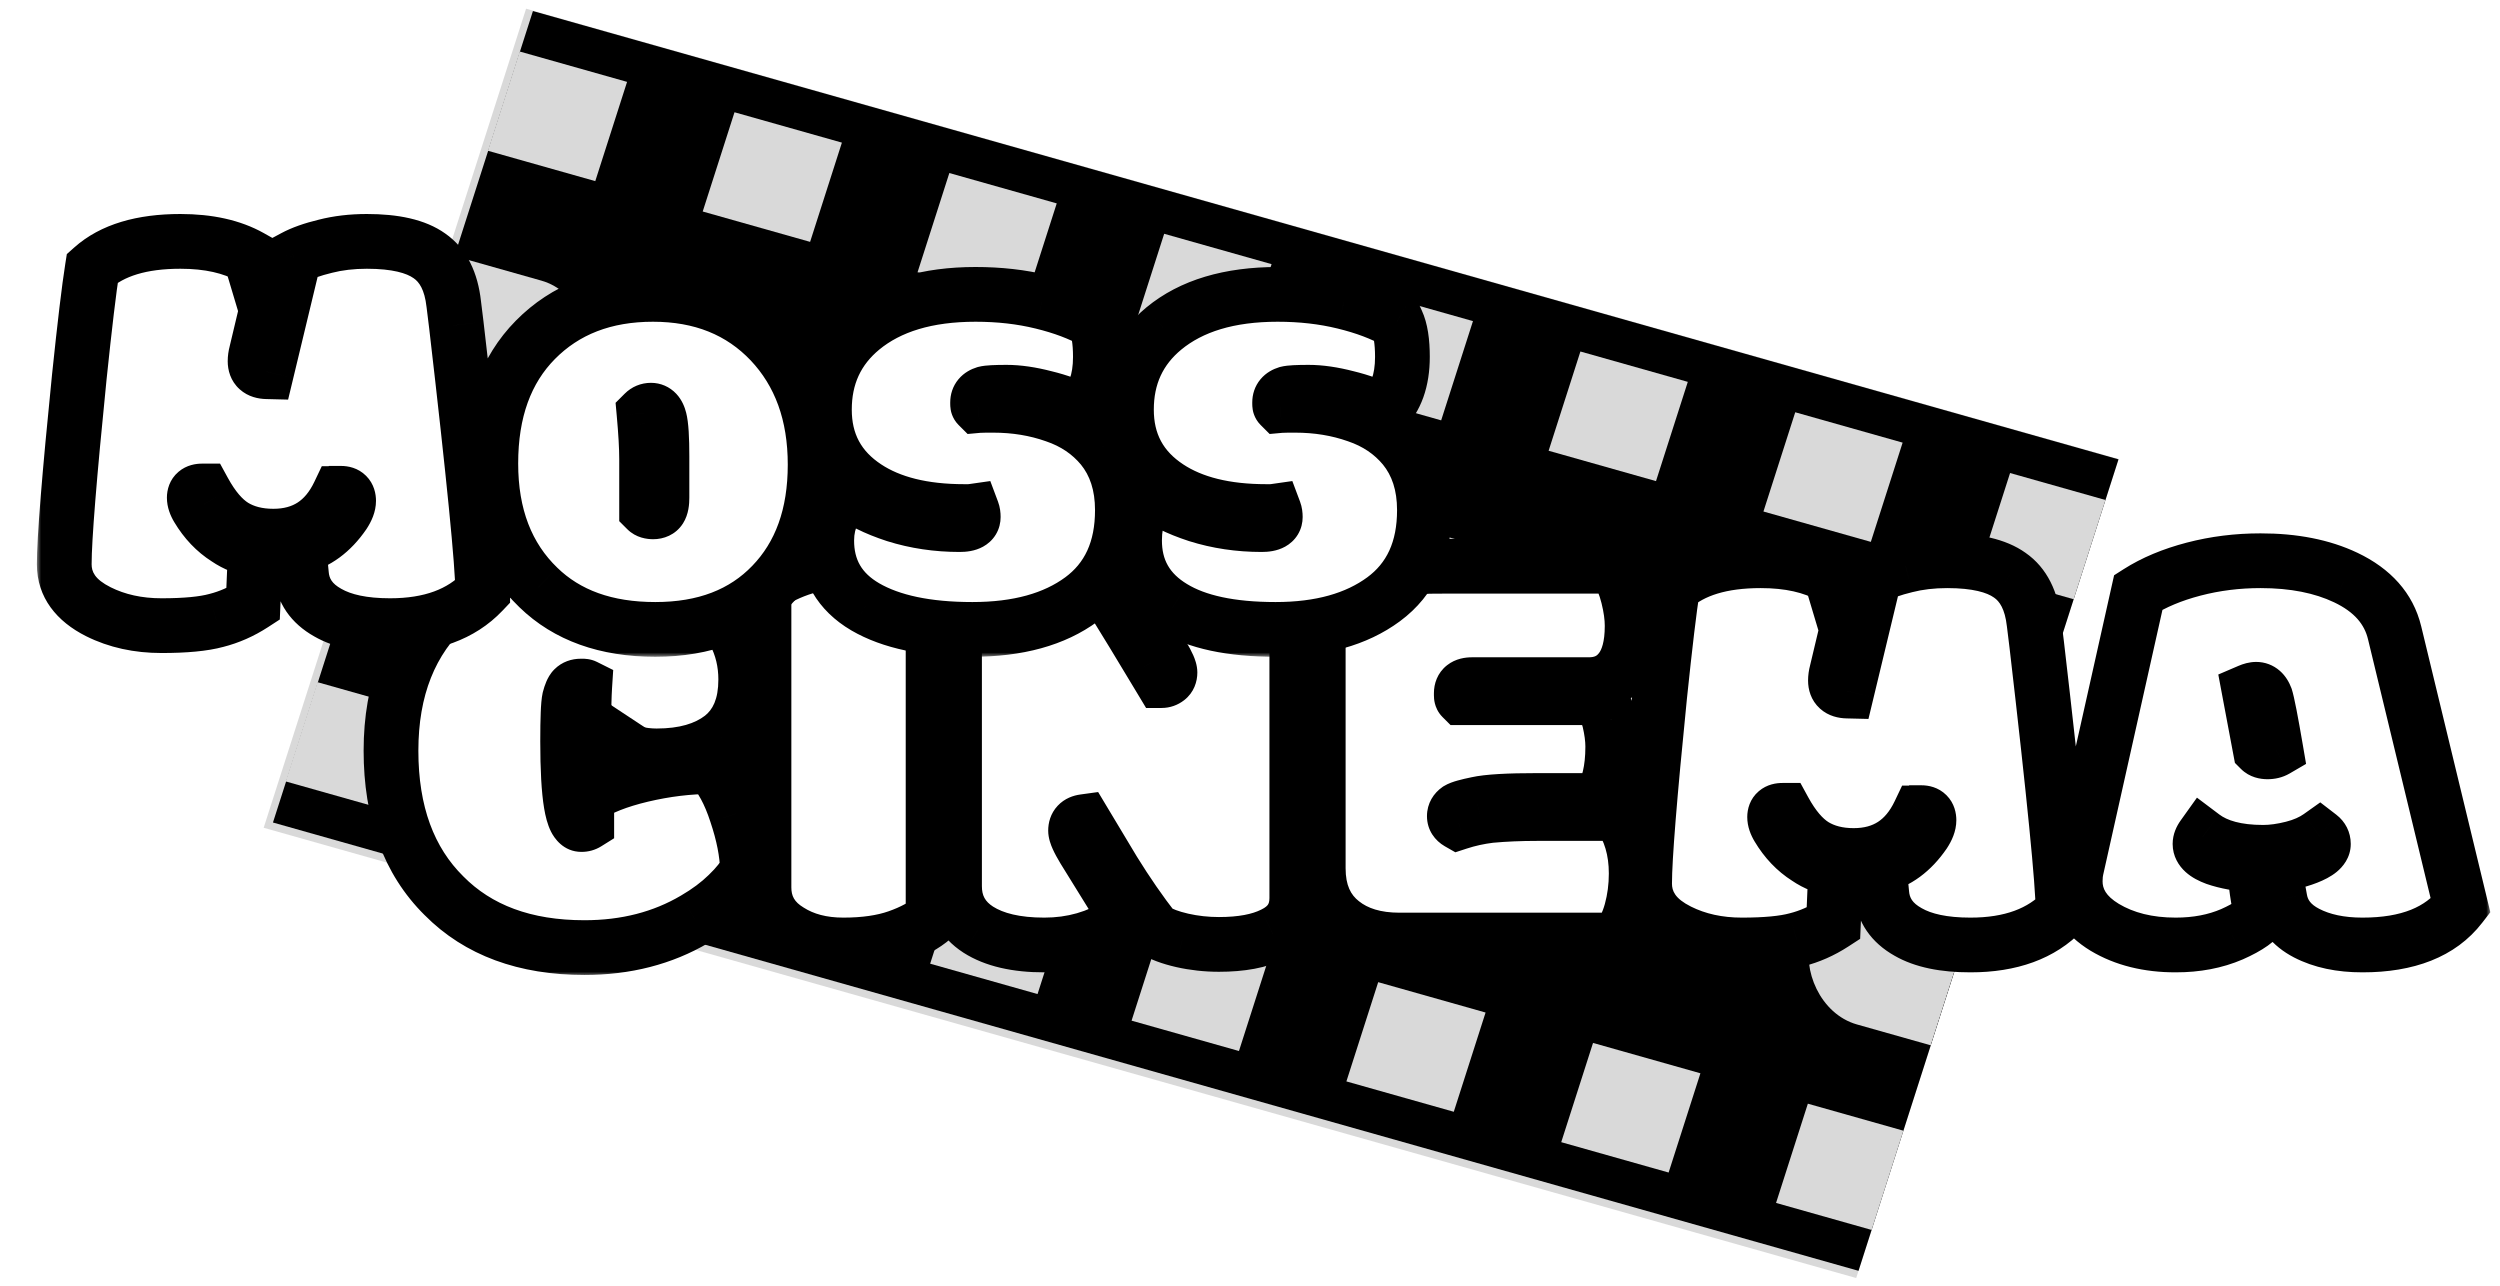 <svg width="274" height="141" viewBox="0 0 274 141" fill="none" xmlns="http://www.w3.org/2000/svg">
<g clip-path="url(#clip0_109_208)">
<rect width="181.989" height="107.817" transform="matrix(0.962 0.272 -0.305 0.952 57.659 0.953)" fill="#D9D9D9"/>
<rect width="181.989" height="93.421" transform="matrix(-0.962 -0.272 0.305 -0.952 204.99 139.649)" fill="black"/>
<rect width="12.235" height="11.426" transform="matrix(-0.962 -0.272 0.305 -0.952 135.79 115.191)" fill="#D9D9D9"/>
<rect width="12.235" height="11.426" transform="matrix(-0.962 -0.272 0.305 -0.952 206.426 135.169)" fill="#D9D9D9"/>
<rect width="12.235" height="11.426" transform="matrix(-0.962 -0.272 0.305 -0.952 66.625 95.63)" fill="#D9D9D9"/>
<rect width="12.235" height="11.426" transform="matrix(-0.962 -0.272 0.305 -0.952 43.079 88.971)" fill="#D9D9D9"/>
<rect width="12.235" height="11.426" transform="matrix(-0.962 -0.272 0.305 -0.952 228.589 66.049)" fill="#D9D9D9"/>
<rect width="12.235" height="11.426" transform="matrix(-0.962 -0.272 0.305 -0.952 65.242 19.851)" fill="#D9D9D9"/>
<rect width="12.235" height="11.426" transform="matrix(-0.962 -0.272 0.305 -0.952 90.17 102.29)" fill="#D9D9D9"/>
<rect width="12.235" height="11.426" transform="matrix(-0.962 -0.272 0.305 -0.952 159.335 121.851)" fill="#D9D9D9"/>
<rect width="12.235" height="11.426" transform="matrix(-0.962 -0.272 0.305 -0.952 182.881 128.51)" fill="#D9D9D9"/>
<rect width="12.235" height="11.426" transform="matrix(-0.962 -0.272 0.305 -0.952 113.716 108.949)" fill="#D9D9D9"/>
<rect width="12.235" height="11.426" transform="matrix(-0.962 -0.272 0.305 -0.952 205.043 59.39)" fill="#D9D9D9"/>
<rect width="12.235" height="11.426" transform="matrix(-0.962 -0.272 0.305 -0.952 157.952 46.071)" fill="#D9D9D9"/>
<rect width="12.235" height="11.426" transform="matrix(-0.962 -0.272 0.305 -0.952 135.879 39.828)" fill="#D9D9D9"/>
<rect width="12.235" height="11.426" transform="matrix(-0.962 -0.272 0.305 -0.952 112.333 33.169)" fill="#D9D9D9"/>
<rect width="12.235" height="11.426" transform="matrix(-0.962 -0.272 0.305 -0.952 88.787 26.509)" fill="#D9D9D9"/>
<rect width="12.235" height="11.426" transform="matrix(-0.962 -0.272 0.305 -0.952 181.498 52.73)" fill="#D9D9D9"/>
<g filter="url(#filter0_d_109_208)">
<rect width="48.938" height="36.293" rx="7.647" transform="matrix(-0.962 -0.272 0.305 -0.952 243.246 120.453)" fill="#D9D9D9"/>
</g>
<rect width="48.938" height="36.293" rx="7.647" transform="matrix(-0.962 -0.272 0.305 -0.952 118.16 85.076)" fill="#D9D9D9"/>
<rect width="48.938" height="36.293" rx="7.647" transform="matrix(-0.962 -0.272 0.305 -0.952 55.617 67.387)" fill="#D9D9D9"/>
<rect width="48.938" height="36.293" rx="7.647" transform="matrix(-0.962 -0.272 0.305 -0.952 180.703 102.765)" fill="#D9D9D9"/>
</g>
<mask id="path-23-outside-1_109_208" maskUnits="userSpaceOnUse" x="39" y="58" width="234" height="49" fill="black">
<rect fill="white" x="39" y="58" width="234" height="49"/>
<path d="M63.737 90.368C63.948 90.368 64.139 90.315 64.308 90.21V87.321C65.747 86.348 67.757 85.555 70.338 84.941C72.941 84.327 75.469 84.02 77.924 84.02C79.045 85.163 79.976 86.877 80.717 89.162C81.478 91.426 81.88 93.478 81.923 95.319C81.5 96.166 80.78 97.076 79.765 98.049C78.77 99.022 77.564 99.921 76.147 100.747C72.634 102.82 68.603 103.857 64.054 103.857C57.537 103.857 52.406 101.963 48.661 98.176C44.789 94.346 42.853 89.046 42.853 82.275C42.853 75.483 44.969 70.151 49.201 66.279C51.063 64.544 53.231 63.242 55.707 62.375C58.183 61.486 60.785 61.042 63.515 61.042C68.847 61.042 73.216 62.333 76.623 64.914C80.029 67.495 81.732 70.68 81.732 74.467C81.732 77.324 80.854 79.44 79.098 80.815C77.342 82.169 74.962 82.846 71.957 82.846C70.307 82.846 68.646 82.444 66.974 81.64C65.303 80.815 64.308 80.043 63.991 79.323C63.991 77.588 64.022 76.224 64.086 75.229C64.044 75.208 63.97 75.197 63.864 75.197H63.642C63.324 75.197 63.07 75.293 62.88 75.483C62.711 75.652 62.552 76.022 62.404 76.594C62.277 77.165 62.213 78.72 62.213 81.259C62.213 87.332 62.721 90.368 63.737 90.368ZM102.267 67.802V100.588C101.294 101.434 99.993 102.143 98.363 102.714C96.734 103.286 94.756 103.571 92.428 103.571C90.101 103.571 88.122 103.053 86.493 102.016C84.652 100.895 83.732 99.308 83.732 97.255V64.47C84.705 63.623 86.007 62.915 87.636 62.343C89.265 61.772 91.233 61.486 93.539 61.486C95.845 61.486 97.845 61.994 99.538 63.01C101.357 64.174 102.267 65.771 102.267 67.802ZM104.616 97.128V65.327C104.616 64.226 105.494 63.317 107.25 62.597C109.027 61.857 111.111 61.486 113.502 61.486C114.857 61.486 116.126 61.656 117.311 61.994C118.517 62.312 119.438 62.724 120.072 63.232C120.94 64.332 121.733 65.454 122.453 66.596C123.172 67.739 124.791 70.405 127.309 74.594C127.541 74.594 127.753 74.52 127.943 74.372C128.134 74.224 128.229 74.002 128.229 73.706C128.229 73.388 127.965 72.785 127.436 71.897L124.008 65.993V64.248C125.087 63.359 126.399 62.671 127.943 62.185C129.488 61.698 131.085 61.455 132.736 61.455C135.423 61.455 137.592 61.941 139.242 62.915C141.168 64.078 142.13 65.898 142.13 68.374V98.43C142.13 100.249 141.263 101.572 139.528 102.397C138.047 103.138 136.068 103.508 133.593 103.508C132.217 103.508 130.874 103.36 129.562 103.063C128.271 102.767 127.256 102.386 126.515 101.921C125.013 99.995 123.521 97.837 122.04 95.446L118.803 90.051C118.189 90.135 117.882 90.463 117.882 91.035C117.882 91.394 118.189 92.082 118.803 93.098L122.77 99.509V101.191C120.316 102.778 117.544 103.571 114.455 103.571C111.387 103.571 108.974 103.011 107.218 101.889C105.483 100.768 104.616 99.181 104.616 97.128ZM158.761 62.058H177.074C177.688 63.073 178.143 64.184 178.439 65.39C178.735 66.575 178.883 67.644 178.883 68.596C178.883 70.733 178.46 72.341 177.614 73.42C176.789 74.499 175.625 75.039 174.123 75.039H161.332C160.549 75.039 160.158 75.345 160.158 75.959V76.213C160.158 76.34 160.179 76.424 160.221 76.467H175.392C175.773 77.123 176.101 77.948 176.376 78.942C176.63 80.022 176.757 80.984 176.757 81.831C176.757 84.349 176.291 86.316 175.36 87.734H168.473C165.257 87.734 163.078 87.861 161.935 88.115C160.792 88.347 160.084 88.549 159.809 88.718C159.534 88.908 159.396 89.151 159.396 89.448C159.396 89.744 159.544 89.977 159.84 90.146C160.941 89.786 162.094 89.532 163.3 89.384C164.887 89.236 166.611 89.162 168.473 89.162H177.392C178.682 90.982 179.328 93.172 179.328 95.732C179.328 97.171 179.148 98.546 178.788 99.858C178.428 101.17 177.889 102.228 177.169 103.032H153.397C150.774 103.032 148.668 102.397 147.082 101.127C145.347 99.773 144.479 97.784 144.479 95.161V64.978C144.479 63.962 145.643 63.221 147.97 62.756C150.298 62.29 153.895 62.058 158.761 62.058ZM215.954 103.571C213.055 103.571 210.78 103.095 209.13 102.143C207.353 101.149 206.39 99.742 206.242 97.922L205.956 94.939C207.903 94.473 209.542 93.267 210.875 91.32C211.235 90.77 211.415 90.294 211.415 89.892C211.415 89.342 211.14 89.067 210.59 89.067H210.495C210.473 89.088 210.431 89.099 210.368 89.099C208.887 92.209 206.485 93.764 203.163 93.764C201.47 93.764 200.021 93.394 198.815 92.653C197.63 91.913 196.54 90.633 195.546 88.813H195.355C194.784 88.813 194.499 89.056 194.499 89.543C194.499 89.882 194.625 90.262 194.879 90.686C195.726 92.103 196.784 93.214 198.053 94.018C199.048 94.695 200.095 95.097 201.195 95.224L200.941 101.223C199.672 102.048 198.328 102.64 196.911 103C195.514 103.381 193.515 103.571 190.912 103.571C188.331 103.571 186.024 103.063 183.993 102.048C181.496 100.799 180.248 99.064 180.248 96.843C180.248 94.071 180.798 87.226 181.898 76.308C182.491 70.616 182.967 66.638 183.327 64.374C185.506 62.428 188.722 61.455 192.975 61.455C196.064 61.455 198.625 62.026 200.656 63.169L202.401 69.008L201.291 73.674C201.206 73.991 201.164 74.298 201.164 74.594C201.164 75.335 201.587 75.716 202.433 75.737L205.448 63.2C206.316 62.735 207.448 62.333 208.844 61.994C210.241 61.634 211.764 61.455 213.415 61.455C216.504 61.455 218.789 61.984 220.27 63.041C221.772 64.078 222.661 65.835 222.936 68.31C223 68.776 223.095 69.548 223.222 70.627C225.147 87.173 226.11 96.917 226.11 99.858C223.761 102.333 220.376 103.571 215.954 103.571ZM247.724 82.148C247.893 82.317 248.157 82.402 248.517 82.402C248.877 82.402 249.184 82.328 249.438 82.18C248.887 78.963 248.517 77.059 248.327 76.467C248.094 75.853 247.745 75.546 247.279 75.546C247.068 75.546 246.814 75.61 246.518 75.737L247.724 82.148ZM241.439 91.669C241.228 91.966 241.122 92.241 241.122 92.495C241.122 93.108 241.693 93.627 242.836 94.05C244 94.452 245.407 94.706 247.057 94.811C247.332 97.858 247.628 99.593 247.946 100.017C247.544 100.799 246.433 101.593 244.613 102.397C242.794 103.18 240.741 103.571 238.456 103.571C235.43 103.571 232.838 102.926 230.68 101.635C228.522 100.323 227.443 98.641 227.443 96.589C227.443 96.039 227.496 95.552 227.602 95.129L234.362 64.914C236.055 63.835 238.075 62.989 240.424 62.375C242.772 61.761 245.216 61.455 247.755 61.455C251.395 61.455 254.505 62.068 257.086 63.295C260.028 64.692 261.815 66.713 262.45 69.357L269.687 99.287C267.486 102.143 263.9 103.571 258.927 103.571C256.515 103.571 254.473 103.138 252.802 102.27C251.13 101.403 250.157 100.165 249.882 98.557L249.184 94.685C250.453 94.663 251.68 94.42 252.865 93.955C254.05 93.489 254.643 93.002 254.643 92.495C254.643 92.156 254.505 91.881 254.23 91.669C253.426 92.241 252.442 92.674 251.278 92.971C250.115 93.267 249.035 93.415 248.041 93.415C245.185 93.415 242.984 92.833 241.439 91.669Z"/>
</mask>
<path d="M63.737 90.368C63.948 90.368 64.139 90.315 64.308 90.21V87.321C65.747 86.348 67.757 85.555 70.338 84.941C72.941 84.327 75.469 84.02 77.924 84.02C79.045 85.163 79.976 86.877 80.717 89.162C81.478 91.426 81.88 93.478 81.923 95.319C81.5 96.166 80.78 97.076 79.765 98.049C78.77 99.022 77.564 99.921 76.147 100.747C72.634 102.82 68.603 103.857 64.054 103.857C57.537 103.857 52.406 101.963 48.661 98.176C44.789 94.346 42.853 89.046 42.853 82.275C42.853 75.483 44.969 70.151 49.201 66.279C51.063 64.544 53.231 63.242 55.707 62.375C58.183 61.486 60.785 61.042 63.515 61.042C68.847 61.042 73.216 62.333 76.623 64.914C80.029 67.495 81.732 70.68 81.732 74.467C81.732 77.324 80.854 79.44 79.098 80.815C77.342 82.169 74.962 82.846 71.957 82.846C70.307 82.846 68.646 82.444 66.974 81.64C65.303 80.815 64.308 80.043 63.991 79.323C63.991 77.588 64.022 76.224 64.086 75.229C64.044 75.208 63.97 75.197 63.864 75.197H63.642C63.324 75.197 63.07 75.293 62.88 75.483C62.711 75.652 62.552 76.022 62.404 76.594C62.277 77.165 62.213 78.72 62.213 81.259C62.213 87.332 62.721 90.368 63.737 90.368ZM102.267 67.802V100.588C101.294 101.434 99.993 102.143 98.363 102.714C96.734 103.286 94.756 103.571 92.428 103.571C90.101 103.571 88.122 103.053 86.493 102.016C84.652 100.895 83.732 99.308 83.732 97.255V64.47C84.705 63.623 86.007 62.915 87.636 62.343C89.265 61.772 91.233 61.486 93.539 61.486C95.845 61.486 97.845 61.994 99.538 63.01C101.357 64.174 102.267 65.771 102.267 67.802ZM104.616 97.128V65.327C104.616 64.226 105.494 63.317 107.25 62.597C109.027 61.857 111.111 61.486 113.502 61.486C114.857 61.486 116.126 61.656 117.311 61.994C118.517 62.312 119.438 62.724 120.072 63.232C120.94 64.332 121.733 65.454 122.453 66.596C123.172 67.739 124.791 70.405 127.309 74.594C127.541 74.594 127.753 74.52 127.943 74.372C128.134 74.224 128.229 74.002 128.229 73.706C128.229 73.388 127.965 72.785 127.436 71.897L124.008 65.993V64.248C125.087 63.359 126.399 62.671 127.943 62.185C129.488 61.698 131.085 61.455 132.736 61.455C135.423 61.455 137.592 61.941 139.242 62.915C141.168 64.078 142.13 65.898 142.13 68.374V98.43C142.13 100.249 141.263 101.572 139.528 102.397C138.047 103.138 136.068 103.508 133.593 103.508C132.217 103.508 130.874 103.36 129.562 103.063C128.271 102.767 127.256 102.386 126.515 101.921C125.013 99.995 123.521 97.837 122.04 95.446L118.803 90.051C118.189 90.135 117.882 90.463 117.882 91.035C117.882 91.394 118.189 92.082 118.803 93.098L122.77 99.509V101.191C120.316 102.778 117.544 103.571 114.455 103.571C111.387 103.571 108.974 103.011 107.218 101.889C105.483 100.768 104.616 99.181 104.616 97.128ZM158.761 62.058H177.074C177.688 63.073 178.143 64.184 178.439 65.39C178.735 66.575 178.883 67.644 178.883 68.596C178.883 70.733 178.46 72.341 177.614 73.42C176.789 74.499 175.625 75.039 174.123 75.039H161.332C160.549 75.039 160.158 75.345 160.158 75.959V76.213C160.158 76.34 160.179 76.424 160.221 76.467H175.392C175.773 77.123 176.101 77.948 176.376 78.942C176.63 80.022 176.757 80.984 176.757 81.831C176.757 84.349 176.291 86.316 175.36 87.734H168.473C165.257 87.734 163.078 87.861 161.935 88.115C160.792 88.347 160.084 88.549 159.809 88.718C159.534 88.908 159.396 89.151 159.396 89.448C159.396 89.744 159.544 89.977 159.84 90.146C160.941 89.786 162.094 89.532 163.3 89.384C164.887 89.236 166.611 89.162 168.473 89.162H177.392C178.682 90.982 179.328 93.172 179.328 95.732C179.328 97.171 179.148 98.546 178.788 99.858C178.428 101.17 177.889 102.228 177.169 103.032H153.397C150.774 103.032 148.668 102.397 147.082 101.127C145.347 99.773 144.479 97.784 144.479 95.161V64.978C144.479 63.962 145.643 63.221 147.97 62.756C150.298 62.29 153.895 62.058 158.761 62.058ZM215.954 103.571C213.055 103.571 210.78 103.095 209.13 102.143C207.353 101.149 206.39 99.742 206.242 97.922L205.956 94.939C207.903 94.473 209.542 93.267 210.875 91.32C211.235 90.77 211.415 90.294 211.415 89.892C211.415 89.342 211.14 89.067 210.59 89.067H210.495C210.473 89.088 210.431 89.099 210.368 89.099C208.887 92.209 206.485 93.764 203.163 93.764C201.47 93.764 200.021 93.394 198.815 92.653C197.63 91.913 196.54 90.633 195.546 88.813H195.355C194.784 88.813 194.499 89.056 194.499 89.543C194.499 89.882 194.625 90.262 194.879 90.686C195.726 92.103 196.784 93.214 198.053 94.018C199.048 94.695 200.095 95.097 201.195 95.224L200.941 101.223C199.672 102.048 198.328 102.64 196.911 103C195.514 103.381 193.515 103.571 190.912 103.571C188.331 103.571 186.024 103.063 183.993 102.048C181.496 100.799 180.248 99.064 180.248 96.843C180.248 94.071 180.798 87.226 181.898 76.308C182.491 70.616 182.967 66.638 183.327 64.374C185.506 62.428 188.722 61.455 192.975 61.455C196.064 61.455 198.625 62.026 200.656 63.169L202.401 69.008L201.291 73.674C201.206 73.991 201.164 74.298 201.164 74.594C201.164 75.335 201.587 75.716 202.433 75.737L205.448 63.2C206.316 62.735 207.448 62.333 208.844 61.994C210.241 61.634 211.764 61.455 213.415 61.455C216.504 61.455 218.789 61.984 220.27 63.041C221.772 64.078 222.661 65.835 222.936 68.31C223 68.776 223.095 69.548 223.222 70.627C225.147 87.173 226.11 96.917 226.11 99.858C223.761 102.333 220.376 103.571 215.954 103.571ZM247.724 82.148C247.893 82.317 248.157 82.402 248.517 82.402C248.877 82.402 249.184 82.328 249.438 82.18C248.887 78.963 248.517 77.059 248.327 76.467C248.094 75.853 247.745 75.546 247.279 75.546C247.068 75.546 246.814 75.61 246.518 75.737L247.724 82.148ZM241.439 91.669C241.228 91.966 241.122 92.241 241.122 92.495C241.122 93.108 241.693 93.627 242.836 94.05C244 94.452 245.407 94.706 247.057 94.811C247.332 97.858 247.628 99.593 247.946 100.017C247.544 100.799 246.433 101.593 244.613 102.397C242.794 103.18 240.741 103.571 238.456 103.571C235.43 103.571 232.838 102.926 230.68 101.635C228.522 100.323 227.443 98.641 227.443 96.589C227.443 96.039 227.496 95.552 227.602 95.129L234.362 64.914C236.055 63.835 238.075 62.989 240.424 62.375C242.772 61.761 245.216 61.455 247.755 61.455C251.395 61.455 254.505 62.068 257.086 63.295C260.028 64.692 261.815 66.713 262.45 69.357L269.687 99.287C267.486 102.143 263.9 103.571 258.927 103.571C256.515 103.571 254.473 103.138 252.802 102.27C251.13 101.403 250.157 100.165 249.882 98.557L249.184 94.685C250.453 94.663 251.68 94.42 252.865 93.955C254.05 93.489 254.643 93.002 254.643 92.495C254.643 92.156 254.505 91.881 254.23 91.669C253.426 92.241 252.442 92.674 251.278 92.971C250.115 93.267 249.035 93.415 248.041 93.415C245.185 93.415 242.984 92.833 241.439 91.669Z" fill="white"/>
<path d="M64.308 90.21L65.898 92.754L67.308 91.872V90.21H64.308ZM64.308 87.321L62.627 84.836L61.308 85.729V87.321H64.308ZM70.338 84.941L69.65 82.021L69.645 82.022L70.338 84.941ZM77.924 84.02L80.065 81.919L79.183 81.02H77.924V84.02ZM80.717 89.162L77.863 90.087L77.868 90.103L77.873 90.119L80.717 89.162ZM81.923 95.319L84.606 96.661L84.939 95.995L84.922 95.25L81.923 95.319ZM79.765 98.049L77.689 95.883L77.677 95.894L77.666 95.905L79.765 98.049ZM76.147 100.747L74.637 98.154L74.629 98.159L74.621 98.163L76.147 100.747ZM48.661 98.176L50.794 96.066L50.783 96.055L50.771 96.043L48.661 98.176ZM49.201 66.279L51.226 68.492L51.236 68.483L51.246 68.474L49.201 66.279ZM55.707 62.375L56.699 65.206L56.71 65.202L56.721 65.199L55.707 62.375ZM76.623 64.914L78.434 62.523L76.623 64.914ZM79.098 80.815L80.93 83.191L80.939 83.184L80.948 83.177L79.098 80.815ZM66.974 81.64L65.646 84.33L65.66 84.337L65.674 84.344L66.974 81.64ZM63.991 79.323H60.991V79.956L61.246 80.534L63.991 79.323ZM64.086 75.229L67.08 75.42L67.207 73.435L65.428 72.546L64.086 75.229ZM62.404 76.594L59.5 75.841L59.487 75.892L59.475 75.943L62.404 76.594ZM63.737 93.368C64.475 93.368 65.223 93.175 65.898 92.754L62.718 87.665C63.055 87.455 63.421 87.368 63.737 87.368V93.368ZM67.308 90.21V87.321H61.308V90.21H67.308ZM65.989 89.806C67.013 89.114 68.637 88.429 71.032 87.86L69.645 82.022C66.877 82.68 64.481 83.582 62.627 84.836L65.989 89.806ZM71.027 87.861C73.424 87.296 75.721 87.02 77.924 87.02V81.02C75.218 81.02 72.458 81.359 69.65 82.021L71.027 87.861ZM75.783 86.122C76.457 86.808 77.2 88.041 77.863 90.087L83.571 88.237C82.752 85.713 81.634 83.518 80.065 81.919L75.783 86.122ZM77.873 90.119C78.566 92.177 78.89 93.924 78.924 95.388L84.922 95.25C84.871 93.033 84.391 90.676 83.56 88.206L77.873 90.119ZM79.24 93.978C79.026 94.406 78.565 95.043 77.689 95.883L81.84 100.215C82.995 99.108 83.974 97.926 84.606 96.661L79.24 93.978ZM77.666 95.905C76.877 96.677 75.878 97.432 74.637 98.154L77.656 103.339C79.251 102.411 80.663 101.367 81.863 100.193L77.666 95.905ZM74.621 98.163C71.623 99.933 68.13 100.857 64.054 100.857V106.857C69.076 106.857 73.645 105.707 77.672 103.33L74.621 98.163ZM64.054 100.857C58.148 100.857 53.855 99.161 50.794 96.066L46.528 100.285C50.958 104.765 56.927 106.857 64.054 106.857V100.857ZM50.771 96.043C47.6 92.907 45.853 88.451 45.853 82.275H39.853C39.853 89.641 41.978 95.785 46.551 100.309L50.771 96.043ZM45.853 82.275C45.853 76.156 47.73 71.691 51.226 68.492L47.175 64.066C42.208 68.611 39.853 74.81 39.853 82.275H45.853ZM51.246 68.474C52.795 67.03 54.602 65.941 56.699 65.206L54.715 59.544C51.86 60.544 49.33 62.058 47.156 64.084L51.246 68.474ZM56.721 65.199C58.859 64.431 61.117 64.042 63.515 64.042V58.042C60.453 58.042 57.506 58.542 54.693 59.551L56.721 65.199ZM63.515 64.042C68.357 64.042 72.043 65.208 74.811 67.305L78.434 62.523C74.389 59.457 69.336 58.042 63.515 58.042V64.042ZM74.811 67.305C77.579 69.403 78.732 71.749 78.732 74.467H84.732C84.732 69.611 82.48 65.588 78.434 62.523L74.811 67.305ZM78.732 74.467C78.732 76.684 78.082 77.8 77.249 78.453L80.948 83.177C83.627 81.079 84.732 77.964 84.732 74.467H78.732ZM77.266 78.439C76.194 79.266 74.532 79.846 71.957 79.846V85.846C75.391 85.846 78.49 85.072 80.93 83.191L77.266 78.439ZM71.957 79.846C70.81 79.846 69.591 79.57 68.275 78.937L65.674 84.344C67.7 85.319 69.803 85.846 71.957 85.846V79.846ZM68.302 78.95C67.57 78.589 67.096 78.291 66.815 78.073C66.499 77.827 66.607 77.822 66.736 78.112L61.246 80.534C61.691 81.544 62.456 82.285 63.135 82.811C63.847 83.365 64.707 83.867 65.646 84.33L68.302 78.95ZM66.991 79.323C66.991 77.613 67.022 76.321 67.08 75.42L61.092 75.038C61.023 76.126 60.991 77.564 60.991 79.323H66.991ZM65.428 72.546C64.701 72.183 63.996 72.197 63.864 72.197V78.197C63.828 78.197 63.722 78.196 63.574 78.175C63.455 78.158 63.129 78.105 62.744 77.912L65.428 72.546ZM63.864 72.197H63.642V78.197H63.864V72.197ZM63.642 72.197C62.681 72.197 61.611 72.509 60.759 73.362L65.001 77.604C64.791 77.814 64.538 77.976 64.266 78.078C64.005 78.176 63.782 78.197 63.642 78.197V72.197ZM60.759 73.362C60.281 73.839 60.018 74.376 59.877 74.706C59.717 75.078 59.596 75.469 59.5 75.841L65.308 77.347C65.36 77.147 65.392 77.068 65.391 77.069C65.39 77.073 65.368 77.125 65.319 77.206C65.272 77.282 65.172 77.433 65.001 77.604L60.759 73.362ZM59.475 75.943C59.346 76.525 59.294 77.31 59.264 78.066C59.229 78.902 59.213 79.971 59.213 81.259H65.213C65.213 80.009 65.229 79.031 65.258 78.311C65.291 77.512 65.335 77.234 65.332 77.245L59.475 75.943ZM59.213 81.259C59.213 84.335 59.339 86.814 59.635 88.586C59.779 89.442 59.996 90.362 60.389 91.144C60.724 91.813 61.717 93.368 63.737 93.368V87.368C64.431 87.368 64.983 87.65 65.328 87.945C65.626 88.2 65.742 88.434 65.752 88.454C65.763 88.477 65.664 88.258 65.553 87.596C65.342 86.331 65.213 84.257 65.213 81.259H59.213ZM102.267 100.588L104.236 102.852L105.267 101.955V100.588H102.267ZM98.363 102.714L97.371 99.883L98.363 102.714ZM86.493 102.016L88.104 99.485L88.079 99.469L88.054 99.454L86.493 102.016ZM83.732 64.47L81.763 62.206L80.732 63.103V64.47H83.732ZM87.636 62.343L86.643 59.512L87.636 62.343ZM99.538 63.01L101.154 60.482L101.118 60.459L101.081 60.437L99.538 63.01ZM99.267 67.802V100.588H105.267V67.802H99.267ZM100.299 98.324C99.691 98.853 98.756 99.398 97.371 99.883L99.356 105.545C101.229 104.889 102.897 104.016 104.236 102.852L100.299 98.324ZM97.371 99.883C96.15 100.311 94.528 100.571 92.428 100.571V106.571C94.984 106.571 97.318 106.26 99.356 105.545L97.371 99.883ZM92.428 100.571C90.553 100.571 89.161 100.158 88.104 99.485L84.882 104.547C87.084 105.948 89.648 106.571 92.428 106.571V100.571ZM88.054 99.454C87.052 98.844 86.732 98.199 86.732 97.255H80.732C80.732 100.417 82.252 102.945 84.932 104.578L88.054 99.454ZM86.732 97.255V64.47H80.732V97.255H86.732ZM85.701 66.734C86.308 66.205 87.243 65.66 88.628 65.174L86.643 59.512C84.77 60.169 83.102 61.042 81.763 62.206L85.701 66.734ZM88.628 65.174C89.852 64.745 91.464 64.486 93.539 64.486V58.486C91.001 58.486 88.678 58.799 86.643 59.512L88.628 65.174ZM93.539 64.486C95.394 64.486 96.841 64.891 97.994 65.582L101.081 60.437C98.849 59.098 96.296 58.486 93.539 58.486V64.486ZM97.921 65.537C98.944 66.192 99.267 66.87 99.267 67.802H105.267C105.267 64.672 103.77 62.156 101.154 60.482L97.921 65.537ZM107.25 62.597L108.387 65.373L108.396 65.37L108.404 65.366L107.25 62.597ZM117.311 61.994L116.487 64.879L116.517 64.887L116.548 64.895L117.311 61.994ZM120.072 63.232L122.428 61.374L122.215 61.104L121.946 60.889L120.072 63.232ZM127.309 74.594L124.737 76.14L125.611 77.594H127.309V74.594ZM127.436 71.897L124.841 73.403L124.849 73.417L124.858 73.431L127.436 71.897ZM124.008 65.993H121.008V66.801L121.413 67.5L124.008 65.993ZM124.008 64.248L122.101 61.932L121.008 62.832V64.248H124.008ZM139.242 62.915L140.794 60.347L140.78 60.339L140.766 60.331L139.242 62.915ZM139.528 102.397L138.239 99.688L138.213 99.701L138.186 99.714L139.528 102.397ZM129.562 103.063L128.891 105.987L128.901 105.99L129.562 103.063ZM126.515 101.921L124.15 103.766L124.473 104.181L124.919 104.461L126.515 101.921ZM122.04 95.446L119.468 96.99L119.479 97.008L119.49 97.026L122.04 95.446ZM118.803 90.051L121.375 88.507L120.356 86.808L118.393 87.079L118.803 90.051ZM118.803 93.098L116.235 94.649L116.243 94.663L116.252 94.676L118.803 93.098ZM122.77 99.509H125.77V98.656L125.321 97.93L122.77 99.509ZM122.77 101.191L124.399 103.71L125.77 102.824V101.191H122.77ZM107.218 101.889L105.59 104.409L105.597 104.413L105.604 104.418L107.218 101.889ZM107.616 97.128V65.327H101.616V97.128H107.616ZM107.616 65.327C107.616 65.464 107.586 65.609 107.53 65.738C107.476 65.86 107.424 65.912 107.433 65.902C107.445 65.889 107.513 65.824 107.676 65.724C107.837 65.624 108.068 65.504 108.387 65.373L106.113 59.821C104.117 60.639 101.616 62.274 101.616 65.327H107.616ZM108.404 65.366C109.739 64.81 111.415 64.486 113.502 64.486V58.486C110.808 58.486 108.316 58.903 106.096 59.828L108.404 65.366ZM113.502 64.486C114.605 64.486 115.595 64.624 116.487 64.879L118.135 59.11C116.657 58.687 115.108 58.486 113.502 58.486V64.486ZM116.548 64.895C117.543 65.157 118.018 65.43 118.198 65.575L121.946 60.889C120.857 60.018 119.491 59.466 118.075 59.093L116.548 64.895ZM117.716 65.089C118.521 66.11 119.253 67.145 119.914 68.195L124.991 64.998C124.214 63.762 123.359 62.555 122.428 61.374L117.716 65.089ZM119.914 68.195C120.613 69.305 122.214 71.942 124.737 76.14L129.88 73.049C127.367 68.868 125.731 66.172 124.991 64.998L119.914 68.195ZM127.309 77.594C128.234 77.594 129.089 77.282 129.785 76.74L126.102 72.004C126.243 71.894 126.427 71.785 126.651 71.707C126.876 71.628 127.101 71.594 127.309 71.594V77.594ZM129.785 76.74C130.873 75.894 131.229 74.694 131.229 73.706H125.229C125.229 73.537 125.256 73.249 125.4 72.913C125.552 72.558 125.795 72.242 126.102 72.004L129.785 76.74ZM131.229 73.706C131.229 72.885 130.936 72.17 130.778 71.81C130.576 71.351 130.31 70.86 130.013 70.362L124.858 73.431C124.971 73.621 125.062 73.782 125.134 73.918C125.207 74.056 125.255 74.155 125.283 74.22C125.314 74.29 125.311 74.293 125.296 74.243C125.288 74.215 125.273 74.158 125.259 74.076C125.246 73.997 125.229 73.869 125.229 73.706H131.229ZM130.03 70.39L126.602 64.487L121.413 67.5L124.841 73.403L130.03 70.39ZM127.008 65.993V64.248H121.008V65.993H127.008ZM125.915 66.563C126.654 65.955 127.61 65.435 128.845 65.046L127.042 59.323C125.188 59.907 123.52 60.763 122.101 61.932L125.915 66.563ZM128.845 65.046C130.092 64.653 131.385 64.455 132.736 64.455V58.455C130.786 58.455 128.884 58.743 127.042 59.323L128.845 65.046ZM132.736 64.455C135.092 64.455 136.679 64.886 137.718 65.499L140.766 60.331C138.505 58.997 135.754 58.455 132.736 58.455V64.455ZM137.69 65.482C138.614 66.04 139.13 66.822 139.13 68.374H145.13C145.13 64.974 143.722 62.117 140.794 60.347L137.69 65.482ZM139.13 68.374V98.43H145.13V68.374H139.13ZM139.13 98.43C139.13 98.845 139.038 99.039 138.971 99.141C138.898 99.253 138.717 99.46 138.239 99.688L140.816 105.106C142.073 104.508 143.194 103.642 143.988 102.432C144.789 101.211 145.13 99.834 145.13 98.43H139.13ZM138.186 99.714C137.277 100.169 135.814 100.508 133.593 100.508V106.508C136.323 106.508 138.817 106.107 140.869 105.08L138.186 99.714ZM133.593 100.508C132.435 100.508 131.313 100.383 130.223 100.137L128.901 105.99C130.435 106.336 132 106.508 133.593 106.508V100.508ZM130.233 100.139C129.119 99.884 128.461 99.6 128.112 99.381L124.919 104.461C126.051 105.172 127.423 105.651 128.891 105.987L130.233 100.139ZM128.88 100.075C127.454 98.247 126.023 96.179 124.59 93.866L119.49 97.026C121.019 99.495 122.572 101.744 124.15 103.766L128.88 100.075ZM124.613 93.903L121.375 88.507L116.23 91.594L119.468 96.99L124.613 93.903ZM118.393 87.079C117.66 87.18 116.696 87.483 115.922 88.311C115.118 89.17 114.882 90.203 114.882 91.035H120.882C120.882 91.295 120.8 91.879 120.303 92.41C119.836 92.909 119.332 93.006 119.213 93.023L118.393 87.079ZM114.882 91.035C114.882 91.888 115.195 92.644 115.373 93.043C115.597 93.544 115.896 94.088 116.235 94.649L121.37 91.546C121.096 91.092 120.935 90.784 120.852 90.598C120.811 90.506 120.808 90.486 120.819 90.523C120.825 90.543 120.839 90.595 120.852 90.672C120.865 90.746 120.882 90.872 120.882 91.035H114.882ZM116.252 94.676L120.219 101.087L125.321 97.93L121.354 91.519L116.252 94.676ZM119.77 99.509V101.191H125.77V99.509H119.77ZM121.141 98.672C119.2 99.927 117 100.571 114.455 100.571V106.571C118.087 106.571 121.431 105.629 124.399 103.71L121.141 98.672ZM114.455 100.571C111.704 100.571 109.93 100.061 108.833 99.361L105.604 104.418C108.019 105.96 111.069 106.571 114.455 106.571V100.571ZM108.847 99.37C107.96 98.796 107.616 98.155 107.616 97.128H101.616C101.616 100.207 103.006 102.739 105.59 104.409L108.847 99.37ZM177.074 62.058L179.642 60.506L178.767 59.058H177.074V62.058ZM178.439 65.39L175.526 66.106L175.529 66.118L178.439 65.39ZM177.614 73.42L175.253 71.569L175.242 71.583L175.231 71.598L177.614 73.42ZM160.221 76.467L158.1 78.588L158.979 79.467H160.221V76.467ZM175.392 76.467L177.986 74.96L177.119 73.467H175.392V76.467ZM176.376 78.942L179.296 78.255L179.283 78.199L179.267 78.143L176.376 78.942ZM175.36 87.734V90.734H176.979L177.868 89.381L175.36 87.734ZM161.935 88.115L162.534 91.054L162.56 91.049L162.586 91.043L161.935 88.115ZM159.809 88.718L158.236 86.163L158.167 86.205L158.101 86.251L159.809 88.718ZM159.84 90.146L158.352 92.751L159.507 93.411L160.773 92.998L159.84 90.146ZM163.3 89.384L163.021 86.397L162.978 86.401L162.934 86.407L163.3 89.384ZM177.392 89.162L179.839 87.427L178.942 86.162H177.392V89.162ZM177.169 103.032V106.032H178.511L179.405 105.032L177.169 103.032ZM147.082 101.127L148.956 98.785L148.942 98.774L148.927 98.763L147.082 101.127ZM158.761 65.058H177.074V59.058H158.761V65.058ZM174.506 63.609C174.956 64.353 175.298 65.18 175.526 66.106L181.352 64.675C180.987 63.188 180.42 61.793 179.642 60.506L174.506 63.609ZM175.529 66.118C175.781 67.128 175.883 67.947 175.883 68.596H181.883C181.883 67.341 181.689 66.022 181.349 64.662L175.529 66.118ZM175.883 68.596C175.883 70.414 175.51 71.241 175.253 71.569L179.974 75.271C181.41 73.441 181.883 71.051 181.883 68.596H175.883ZM175.231 71.598C175.039 71.849 174.804 72.039 174.123 72.039V78.039C176.446 78.039 178.538 77.149 179.997 75.242L175.231 71.598ZM174.123 72.039H161.332V78.039H174.123V72.039ZM161.332 72.039C160.631 72.039 159.552 72.162 158.601 72.907C157.511 73.762 157.158 74.969 157.158 75.959H163.158C163.158 76.12 163.132 76.4 162.992 76.73C162.844 77.079 162.605 77.392 162.302 77.63C162.014 77.856 161.742 77.956 161.577 77.999C161.493 78.02 161.429 78.03 161.391 78.034C161.371 78.037 161.356 78.038 161.346 78.038C161.342 78.038 161.338 78.038 161.336 78.038C161.333 78.039 161.332 78.039 161.332 78.039V72.039ZM157.158 75.959V76.213H163.158V75.959H157.158ZM157.158 76.213C157.158 76.421 157.173 76.738 157.263 77.099C157.349 77.442 157.557 78.045 158.1 78.588L162.343 74.346C162.843 74.846 163.019 75.385 163.084 75.644C163.153 75.921 163.158 76.132 163.158 76.213H157.158ZM160.221 79.467H175.392V73.467H160.221V79.467ZM172.798 77.973C173.013 78.344 173.255 78.913 173.485 79.742L179.267 78.143C178.947 76.983 178.533 75.901 177.986 74.96L172.798 77.973ZM173.456 79.629C173.672 80.549 173.757 81.274 173.757 81.831H179.757C179.757 80.694 179.588 79.495 179.296 78.255L173.456 79.629ZM173.757 81.831C173.757 84.03 173.342 85.342 172.853 86.087L177.868 89.381C179.241 87.29 179.757 84.667 179.757 81.831H173.757ZM175.36 84.734H168.473V90.734H175.36V84.734ZM168.473 84.734C165.292 84.734 162.795 84.851 161.284 85.186L162.586 91.043C163.361 90.871 165.222 90.734 168.473 90.734V84.734ZM161.336 85.175C160.728 85.299 160.184 85.425 159.728 85.554C159.359 85.659 158.758 85.842 158.236 86.163L161.381 91.273C161.217 91.374 161.113 91.408 161.153 91.393C161.174 91.385 161.239 91.362 161.365 91.326C161.618 91.255 161.999 91.163 162.534 91.054L161.336 85.175ZM158.101 86.251C157.138 86.918 156.396 88.028 156.396 89.448H162.396C162.396 89.785 162.312 90.163 162.111 90.519C161.917 90.862 161.678 91.072 161.516 91.184L158.101 86.251ZM156.396 89.448C156.396 91.003 157.291 92.144 158.352 92.751L161.329 87.541C161.505 87.642 161.796 87.853 162.038 88.234C162.293 88.635 162.396 89.069 162.396 89.448H156.396ZM160.773 92.998C161.68 92.701 162.642 92.488 163.665 92.362L162.934 86.407C161.545 86.577 160.202 86.872 158.908 87.294L160.773 92.998ZM163.579 92.371C165.059 92.233 166.689 92.162 168.473 92.162V86.162C166.533 86.162 164.714 86.239 163.021 86.397L163.579 92.371ZM168.473 92.162H177.392V86.162H168.473V92.162ZM174.945 90.898C175.824 92.138 176.328 93.698 176.328 95.732H182.328C182.328 92.645 181.54 89.826 179.839 87.427L174.945 90.898ZM176.328 95.732C176.328 96.918 176.18 98.026 175.895 99.065L181.681 100.651C182.116 99.066 182.328 97.423 182.328 95.732H176.328ZM175.895 99.065C175.627 100.042 175.273 100.652 174.934 101.031L179.405 105.032C180.504 103.804 181.23 102.297 181.681 100.651L175.895 99.065ZM177.169 100.032H153.397V106.032H177.169V100.032ZM153.397 100.032C151.254 100.032 149.873 99.518 148.956 98.785L145.207 103.47C147.464 105.276 150.293 106.032 153.397 106.032V100.032ZM148.927 98.763C148.064 98.089 147.479 97.059 147.479 95.161H141.479C141.479 98.51 142.629 101.458 145.236 103.492L148.927 98.763ZM147.479 95.161V64.978H141.479V95.161H147.479ZM147.479 64.978C147.479 65.336 147.365 65.672 147.198 65.924C147.051 66.146 146.921 66.218 146.962 66.191C147.002 66.166 147.138 66.09 147.422 65.992C147.701 65.896 148.074 65.794 148.559 65.698L147.382 59.814C146.078 60.075 144.783 60.467 143.741 61.129C142.638 61.831 141.479 63.094 141.479 64.978H147.479ZM148.559 65.698C150.581 65.293 153.932 65.058 158.761 65.058V59.058C153.858 59.058 150.014 59.288 147.382 59.814L148.559 65.698ZM209.13 102.143L210.629 99.544L210.612 99.535L210.595 99.525L209.13 102.143ZM206.242 97.922L209.232 97.678L209.23 97.657L209.228 97.636L206.242 97.922ZM205.956 94.939L205.258 92.021L202.721 92.627L202.97 95.224L205.956 94.939ZM210.875 91.32L213.351 93.015L213.369 92.989L213.386 92.962L210.875 91.32ZM210.495 89.067V86.067H209.252L208.373 86.946L210.495 89.067ZM210.368 89.099V86.099H208.473L207.659 87.809L210.368 89.099ZM198.815 92.653L197.225 95.197L197.235 95.204L197.245 95.21L198.815 92.653ZM195.546 88.813L198.178 87.374L197.325 85.813H195.546V88.813ZM194.879 90.686L197.455 89.148L197.452 89.142L194.879 90.686ZM198.053 94.018L199.742 91.538L199.7 91.51L199.658 91.484L198.053 94.018ZM201.195 95.224L204.193 95.351L204.311 92.564L201.539 92.244L201.195 95.224ZM200.941 101.223L202.576 103.738L203.873 102.895L203.939 101.35L200.941 101.223ZM196.911 103L196.173 100.092L196.147 100.099L196.121 100.106L196.911 103ZM181.898 76.308L178.915 75.998L178.914 76.007L181.898 76.308ZM183.327 64.374L181.328 62.137L180.531 62.849L180.364 63.904L183.327 64.374ZM200.656 63.169L203.53 62.309L203.183 61.148L202.127 60.554L200.656 63.169ZM202.401 69.008L205.32 69.703L205.506 68.92L205.276 68.149L202.401 69.008ZM201.291 73.674L204.189 74.447L204.2 74.408L204.209 74.369L201.291 73.674ZM202.433 75.737L202.358 78.736L204.783 78.796L205.35 76.438L202.433 75.737ZM205.448 63.2L204.03 60.557L202.846 61.192L202.531 62.499L205.448 63.2ZM208.844 61.994L209.551 64.91L209.572 64.905L209.593 64.899L208.844 61.994ZM220.27 63.041L218.526 65.483L218.546 65.497L218.566 65.511L220.27 63.041ZM222.936 68.31L219.954 68.641L219.959 68.678L219.964 68.715L222.936 68.31ZM223.222 70.627L226.202 70.28L226.201 70.276L223.222 70.627ZM226.11 99.858L228.286 101.923L229.11 101.055V99.858H226.11ZM215.954 100.571C213.329 100.571 211.646 100.131 210.629 99.544L207.631 104.742C209.915 106.059 212.781 106.571 215.954 106.571V100.571ZM210.595 99.525C209.571 98.952 209.288 98.374 209.232 97.678L203.252 98.165C203.491 101.109 205.134 103.345 207.665 104.761L210.595 99.525ZM209.228 97.636L208.942 94.653L202.97 95.224L203.255 98.208L209.228 97.636ZM206.654 97.856C209.45 97.188 211.677 95.46 213.351 93.015L208.4 89.625C207.408 91.074 206.355 91.758 205.258 92.021L206.654 97.856ZM213.386 92.962C213.882 92.204 214.415 91.14 214.415 89.892H208.415C208.415 89.649 208.468 89.505 208.474 89.49C208.478 89.48 208.474 89.491 208.456 89.525C208.438 89.559 208.409 89.61 208.365 89.679L213.386 92.962ZM214.415 89.892C214.415 89.155 214.229 88.05 213.33 87.152C212.431 86.253 211.327 86.067 210.59 86.067V92.067C210.402 92.067 209.711 92.018 209.087 91.394C208.464 90.771 208.415 90.079 208.415 89.892H214.415ZM210.59 86.067H210.495V92.067H210.59V86.067ZM208.373 86.946C208.884 86.434 209.44 86.25 209.719 86.18C210.017 86.106 210.255 86.099 210.368 86.099V92.099C210.544 92.099 210.835 92.086 211.175 92.001C211.497 91.921 212.084 91.72 212.616 91.188L208.373 86.946ZM207.659 87.809C207.108 88.966 206.473 89.66 205.825 90.08C205.184 90.495 204.341 90.764 203.163 90.764V96.764C205.307 96.764 207.326 96.256 209.086 95.116C210.84 93.98 212.146 92.342 213.076 90.388L207.659 87.809ZM203.163 90.764C201.915 90.764 201.033 90.495 200.385 90.097L197.245 95.21C199.009 96.293 201.026 96.764 203.163 96.764V90.764ZM200.405 90.109C199.818 89.742 199.037 88.945 198.178 87.374L192.913 90.252C194.044 92.32 195.442 94.083 197.225 95.197L200.405 90.109ZM195.546 85.813H195.355V91.813H195.546V85.813ZM195.355 85.813C194.714 85.813 193.674 85.939 192.767 86.712C191.768 87.563 191.499 88.7 191.499 89.543H197.499C197.499 89.899 197.371 90.672 196.658 91.279C196.037 91.808 195.425 91.813 195.355 91.813V85.813ZM191.499 89.543C191.499 90.619 191.894 91.54 192.307 92.229L197.452 89.142C197.413 89.077 197.42 89.076 197.44 89.134C197.46 89.194 197.499 89.336 197.499 89.543H191.499ZM192.304 92.223C193.367 94.004 194.743 95.473 196.448 96.552L199.658 91.484C198.824 90.955 198.085 90.202 197.455 89.148L192.304 92.223ZM196.365 96.498C197.725 97.424 199.228 98.017 200.851 98.204L201.539 92.244C200.962 92.177 200.37 91.966 199.742 91.538L196.365 96.498ZM198.198 95.097L197.944 101.096L203.939 101.35L204.193 95.351L198.198 95.097ZM199.306 98.707C198.303 99.36 197.261 99.816 196.173 100.092L197.648 105.908C199.396 105.465 201.041 104.736 202.576 103.738L199.306 98.707ZM196.121 100.106C195.109 100.382 193.424 100.571 190.912 100.571V106.571C193.605 106.571 195.919 106.38 197.7 105.894L196.121 100.106ZM190.912 100.571C188.732 100.571 186.896 100.145 185.335 99.365L182.652 104.731C185.153 105.982 187.929 106.571 190.912 106.571V100.571ZM185.335 99.365C183.543 98.469 183.248 97.617 183.248 96.843H177.248C177.248 100.512 179.45 103.13 182.652 104.731L185.335 99.365ZM183.248 96.843C183.248 94.256 183.778 87.582 184.883 76.609L178.914 76.007C177.819 86.87 177.248 93.886 177.248 96.843H183.248ZM184.882 76.619C185.475 70.925 185.944 67.02 186.289 64.845L180.364 63.904C179.99 66.257 179.507 70.308 178.915 75.998L184.882 76.619ZM185.325 66.612C186.75 65.339 189.129 64.455 192.975 64.455V58.455C188.315 58.455 184.262 59.517 181.328 62.137L185.325 66.612ZM192.975 64.455C195.711 64.455 197.726 64.962 199.185 65.783L202.127 60.554C199.523 59.09 196.417 58.455 192.975 58.455V64.455ZM197.781 64.028L199.527 69.868L205.276 68.149L203.53 62.309L197.781 64.028ZM199.483 68.313L198.372 72.979L204.209 74.369L205.32 69.703L199.483 68.313ZM198.392 72.901C198.247 73.443 198.164 74.01 198.164 74.594H204.164C204.164 74.586 204.165 74.539 204.189 74.447L198.392 72.901ZM198.164 74.594C198.164 75.544 198.454 76.747 199.474 77.665C200.424 78.52 201.558 78.716 202.358 78.736L202.508 72.738C202.51 72.738 202.536 72.739 202.581 72.745C202.625 72.752 202.695 72.766 202.783 72.793C202.964 72.851 203.226 72.97 203.488 73.205C204.085 73.743 204.164 74.385 204.164 74.594H198.164ZM205.35 76.438L208.365 63.902L202.531 62.499L199.516 75.035L205.35 76.438ZM206.867 65.844C207.432 65.54 208.3 65.213 209.551 64.91L208.137 59.079C206.596 59.452 205.199 59.929 204.03 60.557L206.867 65.844ZM209.593 64.899C210.712 64.611 211.981 64.455 213.415 64.455V58.455C211.547 58.455 209.769 58.658 208.096 59.089L209.593 64.899ZM213.415 64.455C216.27 64.455 217.8 64.964 218.526 65.483L222.014 60.6C219.778 59.003 216.738 58.455 213.415 58.455V64.455ZM218.566 65.511C219.118 65.892 219.739 66.7 219.954 68.641L225.918 67.979C225.583 64.969 224.426 62.265 221.974 60.572L218.566 65.511ZM219.964 68.715C220.023 69.151 220.115 69.899 220.242 70.978L226.201 70.276C226.074 69.196 225.976 68.4 225.909 67.905L219.964 68.715ZM220.242 70.974C222.179 87.623 223.11 97.138 223.11 99.858H229.11C229.11 96.695 228.115 86.724 226.202 70.28L220.242 70.974ZM223.933 97.793C222.306 99.508 219.809 100.571 215.954 100.571V106.571C220.943 106.571 225.216 105.159 228.286 101.923L223.933 97.793ZM247.724 82.148L244.775 82.703L244.947 83.614L245.602 84.269L247.724 82.148ZM249.438 82.18L250.949 84.771L252.745 83.723L252.395 81.674L249.438 82.18ZM248.327 76.467L251.183 75.549L251.159 75.475L251.132 75.403L248.327 76.467ZM246.518 75.737L245.336 72.979L243.125 73.927L243.569 76.291L246.518 75.737ZM241.439 91.669L243.245 89.273L240.787 87.422L238.998 89.926L241.439 91.669ZM242.836 94.05L241.794 96.863L241.825 96.875L241.856 96.885L242.836 94.05ZM247.057 94.811L250.045 94.542L249.814 91.982L247.249 91.818L247.057 94.811ZM247.946 100.017L250.615 101.387L251.472 99.718L250.346 98.217L247.946 100.017ZM244.613 102.397L245.799 105.153L245.812 105.147L245.826 105.141L244.613 102.397ZM230.68 101.635L229.122 104.199L229.131 104.204L229.14 104.21L230.68 101.635ZM227.602 95.129L230.512 95.856L230.521 95.82L230.529 95.784L227.602 95.129ZM234.362 64.914L232.749 62.384L231.705 63.05L231.434 64.259L234.362 64.914ZM257.086 63.295L255.798 66.005L255.8 66.005L257.086 63.295ZM262.45 69.357L259.533 70.058L259.534 70.062L262.45 69.357ZM269.687 99.287L272.063 101.117L272.94 99.979L272.603 98.582L269.687 99.287ZM252.802 102.27L251.42 104.933L252.802 102.27ZM249.882 98.557L252.839 98.051L252.837 98.037L252.834 98.024L249.882 98.557ZM249.184 94.685L249.134 91.685L245.605 91.744L246.231 95.217L249.184 94.685ZM254.23 91.669L256.059 89.292L254.301 87.939L252.492 89.224L254.23 91.669ZM245.602 84.269C246.563 85.23 247.757 85.402 248.517 85.402V79.402C248.558 79.402 249.223 79.405 249.845 80.027L245.602 84.269ZM248.517 85.402C249.29 85.402 250.144 85.241 250.949 84.771L247.926 79.588C248.223 79.415 248.464 79.402 248.517 79.402V85.402ZM252.395 81.674C251.864 78.573 251.456 76.397 251.183 75.549L245.471 77.385C245.469 77.38 245.479 77.41 245.5 77.494C245.52 77.573 245.545 77.678 245.576 77.814C245.638 78.088 245.713 78.451 245.802 78.912C245.981 79.832 246.207 81.087 246.48 82.686L252.395 81.674ZM251.132 75.403C250.909 74.816 250.533 74.105 249.871 73.523C249.148 72.888 248.24 72.546 247.279 72.546V78.546C246.784 78.546 246.284 78.359 245.91 78.03C245.749 77.888 245.649 77.754 245.595 77.667C245.567 77.623 245.548 77.588 245.537 77.566C245.527 77.544 245.522 77.531 245.522 77.531L251.132 75.403ZM247.279 72.546C246.506 72.546 245.829 72.768 245.336 72.979L247.699 78.494C247.733 78.48 247.717 78.49 247.658 78.504C247.6 78.519 247.469 78.546 247.279 78.546V72.546ZM243.569 76.291L244.775 82.703L250.672 81.593L249.466 75.182L243.569 76.291ZM238.998 89.926C238.575 90.519 238.122 91.397 238.122 92.495H244.122C244.122 93.084 243.881 93.413 243.881 93.413L238.998 89.926ZM238.122 92.495C238.122 93.856 238.795 94.894 239.535 95.565C240.22 96.188 241.048 96.587 241.794 96.863L243.878 91.237C243.482 91.09 243.452 91.018 243.567 91.122C243.639 91.187 243.782 91.336 243.907 91.585C244.04 91.849 244.122 92.163 244.122 92.495H238.122ZM241.856 96.885C243.344 97.399 245.032 97.688 246.865 97.805L247.249 91.818C245.782 91.724 244.655 91.504 243.815 91.214L241.856 96.885ZM244.069 95.081C244.21 96.635 244.361 97.921 244.528 98.903C244.612 99.391 244.708 99.859 244.826 100.274C244.916 100.59 245.113 101.239 245.546 101.817L250.346 98.217C250.62 98.582 250.661 98.856 250.597 98.633C250.562 98.508 250.508 98.273 250.443 97.893C250.314 97.14 250.18 96.035 250.045 94.542L244.069 95.081ZM245.277 98.646C245.382 98.441 245.428 98.5 245.067 98.758C244.735 98.995 244.2 99.3 243.401 99.653L245.826 105.141C246.846 104.69 247.777 104.196 248.555 103.64C249.305 103.104 250.107 102.375 250.615 101.387L245.277 98.646ZM243.428 99.641C242.036 100.24 240.396 100.571 238.456 100.571V106.571C241.087 106.571 243.552 106.12 245.799 105.153L243.428 99.641ZM238.456 100.571C235.862 100.571 233.826 100.021 232.22 99.061L229.14 104.21C231.851 105.831 234.999 106.571 238.456 106.571V100.571ZM232.238 99.072C230.736 98.159 230.443 97.341 230.443 96.589H224.443C224.443 99.942 226.308 102.488 229.122 104.199L232.238 99.072ZM230.443 96.589C230.443 96.223 230.479 95.989 230.512 95.856L224.691 94.401C224.513 95.115 224.443 95.854 224.443 96.589H230.443ZM230.529 95.784L237.289 65.569L231.434 64.259L224.674 94.474L230.529 95.784ZM235.974 67.444C237.355 66.564 239.075 65.828 241.182 65.278L239.665 59.472C237.076 60.149 234.754 61.106 232.749 62.384L235.974 67.444ZM241.182 65.278C243.272 64.732 245.46 64.455 247.755 64.455V58.455C244.972 58.455 242.273 58.791 239.665 59.472L241.182 65.278ZM247.755 64.455C251.067 64.455 253.714 65.014 255.798 66.005L258.375 60.586C255.296 59.123 251.722 58.455 247.755 58.455V64.455ZM255.8 66.005C258.101 67.098 259.152 68.471 259.533 70.058L265.367 68.657C264.479 64.954 261.954 62.286 258.373 60.585L255.8 66.005ZM259.534 70.062L266.771 99.992L272.603 98.582L265.366 68.652L259.534 70.062ZM267.31 97.456C265.873 99.321 263.345 100.571 258.927 100.571V106.571C264.454 106.571 269.099 104.965 272.063 101.117L267.31 97.456ZM258.927 100.571C256.865 100.571 255.325 100.2 254.184 99.607L251.42 104.933C253.621 106.075 256.165 106.571 258.927 106.571V100.571ZM254.184 99.607C253.2 99.097 252.93 98.582 252.839 98.051L246.925 99.062C247.384 101.748 249.061 103.708 251.42 104.933L254.184 99.607ZM252.834 98.024L252.136 94.152L246.231 95.217L246.929 99.089L252.834 98.024ZM249.234 97.684C250.863 97.657 252.444 97.343 253.962 96.747L251.768 91.162C250.916 91.497 250.044 91.67 249.134 91.685L249.234 97.684ZM253.962 96.747C254.681 96.465 255.456 96.09 256.102 95.559C256.733 95.041 257.643 94.026 257.643 92.495H251.643C251.643 91.471 252.256 90.953 252.294 90.922C252.336 90.888 252.326 90.903 252.226 90.957C252.13 91.008 251.982 91.078 251.768 91.162L253.962 96.747ZM257.643 92.495C257.643 91.198 257.051 90.054 256.059 89.292L252.401 94.047C252.225 93.912 252.015 93.693 251.856 93.376C251.696 93.056 251.643 92.743 251.643 92.495H257.643ZM252.492 89.224C252.047 89.54 251.419 89.839 250.538 90.063L252.018 95.878C253.465 95.51 254.805 94.941 255.968 94.115L252.492 89.224ZM250.538 90.063C249.568 90.31 248.741 90.415 248.041 90.415V96.415C249.33 96.415 250.661 96.224 252.018 95.878L250.538 90.063ZM248.041 90.415C245.539 90.415 244.073 89.898 243.245 89.273L239.634 94.066C241.895 95.769 244.83 96.415 248.041 96.415V90.415Z" fill="black" mask="url(#path-23-outside-1_109_208)"/>
<mask id="path-25-outside-2_109_208" maskUnits="userSpaceOnUse" x="4" y="23" width="156" height="49" fill="black">
<rect fill="white" x="4" y="23" width="156" height="49"/>
<path d="M42.748 68.571C39.849 68.571 37.574 68.095 35.924 67.143C34.147 66.149 33.184 64.742 33.036 62.922L32.75 59.938C34.697 59.473 36.336 58.267 37.669 56.32C38.029 55.77 38.209 55.294 38.209 54.892C38.209 54.342 37.934 54.067 37.384 54.067H37.289C37.267 54.088 37.225 54.099 37.162 54.099C35.681 57.209 33.279 58.764 29.957 58.764C28.264 58.764 26.815 58.394 25.609 57.653C24.424 56.913 23.334 55.633 22.34 53.813H22.149C21.578 53.813 21.293 54.056 21.293 54.543C21.293 54.882 21.419 55.262 21.673 55.685C22.52 57.103 23.578 58.214 24.847 59.018C25.842 59.695 26.889 60.097 27.989 60.224L27.735 66.223C26.466 67.048 25.122 67.64 23.705 68C22.308 68.381 20.309 68.571 17.706 68.571C15.125 68.571 12.818 68.064 10.787 67.048C8.29 65.799 7.042 64.064 7.042 61.843C7.042 59.071 7.592 52.226 8.692 41.308C9.285 35.616 9.761 31.639 10.121 29.375C12.3 27.428 15.516 26.455 19.769 26.455C22.858 26.455 25.419 27.026 27.45 28.169L29.195 34.008L28.084 38.674C28 38.991 27.957 39.298 27.957 39.594C27.957 40.335 28.381 40.716 29.227 40.737L32.242 28.2C33.11 27.735 34.242 27.333 35.638 26.994C37.035 26.634 38.558 26.455 40.209 26.455C43.298 26.455 45.583 26.984 47.064 28.041C48.566 29.078 49.455 30.834 49.73 33.31C49.794 33.776 49.889 34.548 50.016 35.627C51.941 52.173 52.904 61.917 52.904 64.858C50.555 67.334 47.17 68.571 42.748 68.571ZM70.868 50.322V55.876C71.016 56.024 71.259 56.098 71.598 56.098C71.936 56.098 72.18 55.982 72.328 55.749C72.476 55.516 72.55 55.114 72.55 54.543V50.004C72.55 47.973 72.465 46.63 72.296 45.974C72.127 45.297 71.809 44.958 71.344 44.958C71.047 44.958 70.794 45.064 70.582 45.275C70.772 47.37 70.868 49.052 70.868 50.322ZM58.998 64.382C55.528 61.039 53.792 56.511 53.792 50.798C53.792 45.064 55.422 40.546 58.68 37.246C61.96 33.924 66.255 32.263 71.566 32.263C76.877 32.263 81.172 33.987 84.452 37.436C87.71 40.885 89.339 45.381 89.339 50.925C89.339 56.447 87.763 60.838 84.61 64.096C81.479 67.355 77.215 68.984 71.82 68.984C66.424 68.984 62.15 67.45 58.998 64.382ZM141.073 43.117C140.523 43.286 140.248 43.614 140.248 44.101V44.26C140.248 44.366 140.258 44.429 140.279 44.45C140.512 44.429 140.819 44.419 141.2 44.419H141.961C144.374 44.419 146.627 44.789 148.722 45.529C150.838 46.249 152.562 47.412 153.895 49.02C155.376 50.84 156.117 53.136 156.117 55.908C156.117 60.224 154.625 63.483 151.642 65.683C148.658 67.884 144.712 68.984 139.803 68.984C134.916 68.984 131.16 68.18 128.536 66.572C125.743 64.879 124.347 62.435 124.347 59.24C124.347 58.013 124.537 56.913 124.918 55.94C125.32 54.945 125.743 54.268 126.188 53.908C127.351 54.882 129.033 55.728 131.234 56.447C133.456 57.145 135.804 57.495 138.28 57.495C139.274 57.495 139.771 57.22 139.771 56.669C139.771 56.416 139.74 56.204 139.676 56.035C139.528 56.056 139.348 56.066 139.137 56.066H138.788C134.302 56.066 130.715 55.178 128.028 53.4C124.981 51.39 123.458 48.555 123.458 44.895C123.458 41.234 124.823 38.272 127.552 36.008C130.578 33.511 134.736 32.263 140.025 32.263C142.628 32.263 145.051 32.538 147.293 33.088C149.557 33.638 151.493 34.368 153.102 35.278C153.504 36.145 153.705 37.425 153.705 39.118C153.705 41.7 152.996 43.678 151.578 45.053C150.499 44.461 149.177 43.974 147.611 43.593C146.066 43.191 144.67 42.99 143.421 42.99C142.173 42.99 141.39 43.033 141.073 43.117ZM107.97 43.117C107.42 43.286 107.145 43.614 107.145 44.101V44.26C107.145 44.366 107.155 44.429 107.176 44.45C107.409 44.429 107.716 44.419 108.097 44.419H108.858C111.271 44.419 113.524 44.789 115.619 45.529C117.735 46.249 119.459 47.412 120.792 49.02C122.273 50.84 123.014 53.136 123.014 55.908C123.014 60.224 121.522 63.483 118.539 65.683C115.555 67.884 111.567 68.984 106.573 68.984C101.58 68.984 97.665 68.159 94.83 66.508C92.016 64.858 90.609 62.435 90.609 59.24C90.609 58.055 90.863 56.976 91.371 56.003C91.878 55.008 92.45 54.31 93.085 53.908C94.248 54.882 95.93 55.728 98.131 56.447C100.353 57.145 102.701 57.495 105.177 57.495C106.171 57.495 106.668 57.22 106.668 56.669C106.668 56.416 106.637 56.204 106.573 56.035C106.425 56.056 106.245 56.066 106.034 56.066H105.685C101.199 56.066 97.612 55.178 94.925 53.4C91.878 51.39 90.355 48.555 90.355 44.895C90.355 41.234 91.72 38.272 94.449 36.008C97.475 33.511 101.633 32.263 106.922 32.263C109.525 32.263 111.948 32.538 114.19 33.088C116.454 33.638 118.39 34.368 119.999 35.278C120.401 36.145 120.602 37.425 120.602 39.118C120.602 41.7 119.893 43.678 118.475 45.053C117.396 44.461 116.074 43.974 114.508 43.593C112.963 43.191 111.567 42.99 110.318 42.99C109.07 42.99 108.287 43.033 107.97 43.117Z"/>
</mask>
<path d="M42.748 68.571C39.849 68.571 37.574 68.095 35.924 67.143C34.147 66.149 33.184 64.742 33.036 62.922L32.75 59.938C34.697 59.473 36.336 58.267 37.669 56.32C38.029 55.77 38.209 55.294 38.209 54.892C38.209 54.342 37.934 54.067 37.384 54.067H37.289C37.267 54.088 37.225 54.099 37.162 54.099C35.681 57.209 33.279 58.764 29.957 58.764C28.264 58.764 26.815 58.394 25.609 57.653C24.424 56.913 23.334 55.633 22.34 53.813H22.149C21.578 53.813 21.293 54.056 21.293 54.543C21.293 54.882 21.419 55.262 21.673 55.685C22.52 57.103 23.578 58.214 24.847 59.018C25.842 59.695 26.889 60.097 27.989 60.224L27.735 66.223C26.466 67.048 25.122 67.64 23.705 68C22.308 68.381 20.309 68.571 17.706 68.571C15.125 68.571 12.818 68.064 10.787 67.048C8.29 65.799 7.042 64.064 7.042 61.843C7.042 59.071 7.592 52.226 8.692 41.308C9.285 35.616 9.761 31.639 10.121 29.375C12.3 27.428 15.516 26.455 19.769 26.455C22.858 26.455 25.419 27.026 27.45 28.169L29.195 34.008L28.084 38.674C28 38.991 27.957 39.298 27.957 39.594C27.957 40.335 28.381 40.716 29.227 40.737L32.242 28.2C33.11 27.735 34.242 27.333 35.638 26.994C37.035 26.634 38.558 26.455 40.209 26.455C43.298 26.455 45.583 26.984 47.064 28.041C48.566 29.078 49.455 30.834 49.73 33.31C49.794 33.776 49.889 34.548 50.016 35.627C51.941 52.173 52.904 61.917 52.904 64.858C50.555 67.334 47.17 68.571 42.748 68.571ZM70.868 50.322V55.876C71.016 56.024 71.259 56.098 71.598 56.098C71.936 56.098 72.18 55.982 72.328 55.749C72.476 55.516 72.55 55.114 72.55 54.543V50.004C72.55 47.973 72.465 46.63 72.296 45.974C72.127 45.297 71.809 44.958 71.344 44.958C71.047 44.958 70.794 45.064 70.582 45.275C70.772 47.37 70.868 49.052 70.868 50.322ZM58.998 64.382C55.528 61.039 53.792 56.511 53.792 50.798C53.792 45.064 55.422 40.546 58.68 37.246C61.96 33.924 66.255 32.263 71.566 32.263C76.877 32.263 81.172 33.987 84.452 37.436C87.71 40.885 89.339 45.381 89.339 50.925C89.339 56.447 87.763 60.838 84.61 64.096C81.479 67.355 77.215 68.984 71.82 68.984C66.424 68.984 62.15 67.45 58.998 64.382ZM141.073 43.117C140.523 43.286 140.248 43.614 140.248 44.101V44.26C140.248 44.366 140.258 44.429 140.279 44.45C140.512 44.429 140.819 44.419 141.2 44.419H141.961C144.374 44.419 146.627 44.789 148.722 45.529C150.838 46.249 152.562 47.412 153.895 49.02C155.376 50.84 156.117 53.136 156.117 55.908C156.117 60.224 154.625 63.483 151.642 65.683C148.658 67.884 144.712 68.984 139.803 68.984C134.916 68.984 131.16 68.18 128.536 66.572C125.743 64.879 124.347 62.435 124.347 59.24C124.347 58.013 124.537 56.913 124.918 55.94C125.32 54.945 125.743 54.268 126.188 53.908C127.351 54.882 129.033 55.728 131.234 56.447C133.456 57.145 135.804 57.495 138.28 57.495C139.274 57.495 139.771 57.22 139.771 56.669C139.771 56.416 139.74 56.204 139.676 56.035C139.528 56.056 139.348 56.066 139.137 56.066H138.788C134.302 56.066 130.715 55.178 128.028 53.4C124.981 51.39 123.458 48.555 123.458 44.895C123.458 41.234 124.823 38.272 127.552 36.008C130.578 33.511 134.736 32.263 140.025 32.263C142.628 32.263 145.051 32.538 147.293 33.088C149.557 33.638 151.493 34.368 153.102 35.278C153.504 36.145 153.705 37.425 153.705 39.118C153.705 41.7 152.996 43.678 151.578 45.053C150.499 44.461 149.177 43.974 147.611 43.593C146.066 43.191 144.67 42.99 143.421 42.99C142.173 42.99 141.39 43.033 141.073 43.117ZM107.97 43.117C107.42 43.286 107.145 43.614 107.145 44.101V44.26C107.145 44.366 107.155 44.429 107.176 44.45C107.409 44.429 107.716 44.419 108.097 44.419H108.858C111.271 44.419 113.524 44.789 115.619 45.529C117.735 46.249 119.459 47.412 120.792 49.02C122.273 50.84 123.014 53.136 123.014 55.908C123.014 60.224 121.522 63.483 118.539 65.683C115.555 67.884 111.567 68.984 106.573 68.984C101.58 68.984 97.665 68.159 94.83 66.508C92.016 64.858 90.609 62.435 90.609 59.24C90.609 58.055 90.863 56.976 91.371 56.003C91.878 55.008 92.45 54.31 93.085 53.908C94.248 54.882 95.93 55.728 98.131 56.447C100.353 57.145 102.701 57.495 105.177 57.495C106.171 57.495 106.668 57.22 106.668 56.669C106.668 56.416 106.637 56.204 106.573 56.035C106.425 56.056 106.245 56.066 106.034 56.066H105.685C101.199 56.066 97.612 55.178 94.925 53.4C91.878 51.39 90.355 48.555 90.355 44.895C90.355 41.234 91.72 38.272 94.449 36.008C97.475 33.511 101.633 32.263 106.922 32.263C109.525 32.263 111.948 32.538 114.19 33.088C116.454 33.638 118.39 34.368 119.999 35.278C120.401 36.145 120.602 37.425 120.602 39.118C120.602 41.7 119.893 43.678 118.475 45.053C117.396 44.461 116.074 43.974 114.508 43.593C112.963 43.191 111.567 42.99 110.318 42.99C109.07 42.99 108.287 43.033 107.97 43.117Z" fill="white"/>
<path d="M35.924 67.143L37.423 64.544L37.406 64.535L37.389 64.525L35.924 67.143ZM33.036 62.922L36.026 62.678L36.024 62.657L36.022 62.636L33.036 62.922ZM32.75 59.938L32.052 57.021L29.515 57.627L29.764 60.224L32.75 59.938ZM37.669 56.32L40.145 58.015L40.163 57.989L40.18 57.962L37.669 56.32ZM37.289 54.067V51.067H36.046L35.167 51.946L37.289 54.067ZM37.162 54.099V51.099H35.267L34.453 52.809L37.162 54.099ZM25.609 57.653L24.019 60.197L24.029 60.204L24.039 60.21L25.609 57.653ZM22.34 53.813L24.972 52.374L24.119 50.813H22.34V53.813ZM21.673 55.685L24.249 54.148L24.246 54.142L21.673 55.685ZM24.847 59.018L26.535 56.538L26.494 56.51L26.452 56.484L24.847 59.018ZM27.989 60.224L30.987 60.351L31.105 57.564L28.333 57.244L27.989 60.224ZM27.735 66.223L29.37 68.738L30.667 67.895L30.733 66.35L27.735 66.223ZM23.705 68L22.967 65.092L22.941 65.099L22.915 65.106L23.705 68ZM8.692 41.308L5.708 40.998L5.707 41.007L8.692 41.308ZM10.121 29.375L8.122 27.137L7.325 27.849L7.158 28.904L10.121 29.375ZM27.45 28.169L30.324 27.309L29.977 26.148L28.921 25.554L27.45 28.169ZM29.195 34.008L32.114 34.703L32.3 33.92L32.07 33.149L29.195 34.008ZM28.084 38.674L30.983 39.447L30.994 39.408L31.003 39.369L28.084 38.674ZM29.227 40.737L29.152 43.736L31.577 43.797L32.144 41.438L29.227 40.737ZM32.242 28.2L30.824 25.557L29.64 26.192L29.325 27.499L32.242 28.2ZM35.638 26.994L36.345 29.91L36.366 29.905L36.386 29.899L35.638 26.994ZM47.064 28.041L45.32 30.483L45.34 30.497L45.36 30.511L47.064 28.041ZM49.73 33.31L46.748 33.641L46.752 33.678L46.758 33.715L49.73 33.31ZM50.016 35.627L52.995 35.28L52.995 35.276L50.016 35.627ZM52.904 64.858L55.08 66.923L55.904 66.055V64.858H52.904ZM42.748 65.571C40.123 65.571 38.44 65.131 37.423 64.544L34.425 69.742C36.709 71.059 39.575 71.571 42.748 71.571V65.571ZM37.389 64.525C36.365 63.952 36.082 63.374 36.026 62.678L30.046 63.165C30.285 66.109 31.928 68.345 34.459 69.761L37.389 64.525ZM36.022 62.636L35.736 59.653L29.764 60.224L30.049 63.208L36.022 62.636ZM33.448 62.856C36.244 62.188 38.471 60.459 40.145 58.015L35.194 54.625C34.202 56.074 33.149 56.758 32.052 57.021L33.448 62.856ZM40.18 57.962C40.676 57.204 41.209 56.14 41.209 54.892H35.209C35.209 54.649 35.262 54.505 35.268 54.49C35.272 54.48 35.268 54.491 35.25 54.526C35.232 54.559 35.203 54.61 35.158 54.679L40.18 57.962ZM41.209 54.892C41.209 54.155 41.023 53.05 40.124 52.152C39.225 51.253 38.121 51.067 37.384 51.067V57.067C37.196 57.067 36.505 57.018 35.881 56.395C35.258 55.771 35.209 55.08 35.209 54.892H41.209ZM37.384 51.067H37.289V57.067H37.384V51.067ZM35.167 51.946C35.678 51.434 36.234 51.25 36.513 51.18C36.811 51.106 37.049 51.099 37.162 51.099V57.099C37.338 57.099 37.629 57.086 37.969 57.001C38.291 56.921 38.878 56.72 39.41 56.188L35.167 51.946ZM34.453 52.809C33.902 53.966 33.267 54.66 32.619 55.08C31.978 55.495 31.135 55.764 29.957 55.764V61.764C32.101 61.764 34.12 61.256 35.88 60.116C37.634 58.98 38.94 57.342 39.87 55.388L34.453 52.809ZM29.957 55.764C28.709 55.764 27.827 55.495 27.179 55.097L24.039 60.21C25.803 61.293 27.82 61.764 29.957 61.764V55.764ZM27.199 55.109C26.612 54.742 25.831 53.945 24.972 52.374L19.707 55.252C20.838 57.32 22.236 59.083 24.019 60.197L27.199 55.109ZM22.34 50.813H22.149V56.813H22.34V50.813ZM22.149 50.813C21.508 50.813 20.468 50.939 19.561 51.712C18.562 52.563 18.293 53.7 18.293 54.543H24.293C24.293 54.899 24.165 55.672 23.452 56.279C22.831 56.808 22.219 56.813 22.149 56.813V50.813ZM18.293 54.543C18.293 55.619 18.688 56.54 19.101 57.229L24.246 54.142C24.207 54.077 24.214 54.076 24.234 54.134C24.254 54.194 24.293 54.336 24.293 54.543H18.293ZM19.098 57.223C20.161 59.004 21.537 60.473 23.242 61.553L26.452 56.484C25.618 55.955 24.879 55.202 24.249 54.148L19.098 57.223ZM23.159 61.498C24.519 62.424 26.022 63.017 27.645 63.204L28.333 57.244C27.756 57.177 27.164 56.966 26.535 56.538L23.159 61.498ZM24.992 60.097L24.738 66.096L30.733 66.35L30.987 60.351L24.992 60.097ZM26.1 63.707C25.097 64.36 24.055 64.816 22.967 65.092L24.442 70.908C26.19 70.465 27.835 69.736 29.37 68.738L26.1 63.707ZM22.915 65.106C21.903 65.382 20.218 65.571 17.706 65.571V71.571C20.399 71.571 22.713 71.38 24.494 70.894L22.915 65.106ZM17.706 65.571C15.526 65.571 13.69 65.145 12.129 64.365L9.445 69.731C11.947 70.982 14.723 71.571 17.706 71.571V65.571ZM12.129 64.365C10.337 63.469 10.042 62.617 10.042 61.843H4.042C4.042 65.512 6.244 68.13 9.445 69.731L12.129 64.365ZM10.042 61.843C10.042 59.256 10.571 52.582 11.677 41.609L5.707 41.007C4.613 51.87 4.042 58.886 4.042 61.843H10.042ZM11.676 41.619C12.269 35.925 12.738 32.02 13.083 29.845L7.158 28.904C6.784 31.257 6.301 35.308 5.708 40.998L11.676 41.619ZM12.119 31.612C13.544 30.339 15.923 29.455 19.769 29.455V23.455C15.109 23.455 11.056 24.517 8.122 27.137L12.119 31.612ZM19.769 29.455C22.505 29.455 24.52 29.962 25.979 30.783L28.921 25.554C26.317 24.09 23.211 23.455 19.769 23.455V29.455ZM24.575 29.028L26.321 34.867L32.07 33.149L30.324 27.309L24.575 29.028ZM26.277 33.313L25.166 37.979L31.003 39.369L32.114 34.703L26.277 33.313ZM25.186 37.901C25.041 38.443 24.957 39.011 24.957 39.594H30.957C30.957 39.586 30.959 39.539 30.983 39.447L25.186 37.901ZM24.957 39.594C24.957 40.544 25.247 41.747 26.268 42.665C27.218 43.52 28.352 43.716 29.152 43.736L29.302 37.738C29.304 37.738 29.33 37.739 29.375 37.745C29.419 37.752 29.489 37.766 29.577 37.794C29.758 37.851 30.02 37.97 30.282 38.205C30.879 38.743 30.957 39.385 30.957 39.594H24.957ZM32.144 41.438L35.159 28.902L29.325 27.499L26.31 40.035L32.144 41.438ZM33.661 30.844C34.226 30.54 35.094 30.213 36.345 29.91L34.931 24.079C33.389 24.452 31.993 24.929 30.824 25.557L33.661 30.844ZM36.386 29.899C37.506 29.611 38.775 29.455 40.209 29.455V23.455C38.341 23.455 36.563 23.658 34.89 24.089L36.386 29.899ZM40.209 29.455C43.064 29.455 44.594 29.964 45.32 30.483L48.808 25.6C46.572 24.003 43.532 23.455 40.209 23.455V29.455ZM45.36 30.511C45.912 30.892 46.533 31.7 46.748 33.641L52.712 32.979C52.377 29.969 51.22 27.265 48.768 25.572L45.36 30.511ZM46.758 33.715C46.817 34.151 46.909 34.899 47.036 35.977L52.995 35.276C52.868 34.196 52.77 33.4 52.703 32.905L46.758 33.715ZM47.036 35.974C48.973 52.623 49.904 62.138 49.904 64.858H55.904C55.904 61.695 54.909 51.724 52.995 35.28L47.036 35.974ZM50.727 62.793C49.1 64.508 46.603 65.571 42.748 65.571V71.571C47.736 71.571 52.01 70.159 55.08 66.923L50.727 62.793ZM70.868 55.876H67.868V57.119L68.746 57.997L70.868 55.876ZM72.296 45.974L69.385 46.701L69.388 46.712L69.391 46.723L72.296 45.974ZM70.582 45.275L68.461 43.154L67.467 44.148L67.594 45.547L70.582 45.275ZM58.998 64.382L61.09 62.232L61.084 62.227L61.079 62.221L58.998 64.382ZM58.68 37.246L56.545 35.138L56.545 35.138L58.68 37.246ZM84.452 37.436L86.632 35.376L86.626 35.369L84.452 37.436ZM84.61 64.096L82.454 62.01L82.447 62.017L84.61 64.096ZM67.868 50.322V55.876H73.868V50.322H67.868ZM68.746 57.997C69.719 58.97 70.933 59.098 71.598 59.098V53.098C71.633 53.098 71.797 53.1 72.035 53.173C72.284 53.248 72.648 53.413 72.989 53.755L68.746 57.997ZM71.598 59.098C72.694 59.098 74.03 58.662 74.859 57.36L69.797 54.138C70.017 53.792 70.343 53.494 70.74 53.304C71.112 53.127 71.43 53.098 71.598 53.098V59.098ZM74.859 57.36C75.5 56.352 75.55 55.191 75.55 54.543H69.55C69.55 54.712 69.538 54.763 69.544 54.73C69.548 54.709 69.561 54.645 69.593 54.552C69.626 54.459 69.687 54.311 69.797 54.138L74.859 57.36ZM75.55 54.543V50.004H69.55V54.543H75.55ZM75.55 50.004C75.55 48.039 75.481 46.31 75.201 45.224L69.391 46.723C69.391 46.722 69.408 46.794 69.431 46.972C69.453 47.143 69.474 47.37 69.492 47.662C69.529 48.248 69.55 49.024 69.55 50.004H75.55ZM75.206 45.246C75.055 44.642 74.76 43.844 74.12 43.16C73.392 42.384 72.403 41.958 71.344 41.958V47.958C71.088 47.958 70.786 47.91 70.474 47.775C70.163 47.64 69.919 47.452 69.742 47.264C69.419 46.919 69.367 46.628 69.385 46.701L75.206 45.246ZM71.344 41.958C70.243 41.958 69.228 42.386 68.461 43.154L72.703 47.397C72.557 47.544 72.35 47.696 72.085 47.807C71.819 47.917 71.561 47.958 71.344 47.958V41.958ZM67.594 45.547C67.781 47.602 67.868 49.182 67.868 50.322H73.868C73.868 48.922 73.764 47.139 73.57 45.004L67.594 45.547ZM61.079 62.221C58.304 59.548 56.792 55.859 56.792 50.798H50.792C50.792 57.162 52.751 62.529 56.916 66.542L61.079 62.221ZM56.792 50.798C56.792 45.656 58.236 41.966 60.815 39.353L56.545 35.138C52.608 39.127 50.792 44.472 50.792 50.798H56.792ZM60.815 39.353C63.452 36.683 66.937 35.263 71.566 35.263V29.263C65.573 29.263 60.468 31.165 56.545 35.138L60.815 39.353ZM71.566 35.263C76.16 35.263 79.633 36.722 82.278 39.503L86.626 35.369C82.711 31.252 77.594 29.263 71.566 29.263V35.263ZM82.271 39.496C84.916 42.295 86.339 46.009 86.339 50.925H92.339C92.339 44.753 90.505 39.474 86.632 35.376L82.271 39.496ZM86.339 50.925C86.339 55.849 84.952 59.428 82.454 62.01L86.766 66.182C90.574 62.247 92.339 57.046 92.339 50.925H86.339ZM82.447 62.017C79.99 64.575 76.57 65.984 71.82 65.984V71.984C77.861 71.984 82.968 70.135 86.773 66.175L82.447 62.017ZM71.82 65.984C67.019 65.984 63.561 64.637 61.09 62.232L56.905 66.532C60.739 70.263 65.83 71.984 71.82 71.984V65.984ZM141.073 43.117L140.3 40.218L140.245 40.233L140.19 40.25L141.073 43.117ZM140.279 44.45L138.158 46.572L139.152 47.565L140.551 47.438L140.279 44.45ZM148.722 45.529L147.722 48.358L147.739 48.364L147.756 48.37L148.722 45.529ZM153.895 49.02L156.222 47.127L156.213 47.116L156.205 47.106L153.895 49.02ZM128.536 66.572L130.104 64.014L130.097 64.01L130.091 64.006L128.536 66.572ZM124.918 55.94L122.137 54.815L122.13 54.831L122.124 54.846L124.918 55.94ZM126.188 53.908L128.112 51.607L126.219 50.023L124.3 51.577L126.188 53.908ZM131.234 56.447L130.302 59.299L130.318 59.304L130.334 59.309L131.234 56.447ZM139.676 56.035L142.485 54.981L141.639 52.724L139.252 53.065L139.676 56.035ZM128.028 53.4L129.683 50.898L129.68 50.896L128.028 53.4ZM127.552 36.008L125.643 33.694L125.637 33.699L127.552 36.008ZM147.293 33.088L146.579 36.002L146.585 36.003L147.293 33.088ZM153.102 35.278L155.823 34.016L155.418 33.142L154.579 32.667L153.102 35.278ZM151.578 45.053L150.134 47.683L152.077 48.749L153.667 47.206L151.578 45.053ZM147.611 43.593L146.855 46.496L146.878 46.503L146.902 46.508L147.611 43.593ZM107.97 43.117L107.197 40.218L107.142 40.233L107.087 40.25L107.97 43.117ZM107.176 44.45L105.055 46.572L106.049 47.565L107.448 47.438L107.176 44.45ZM115.619 45.529L114.619 48.358L114.636 48.364L114.653 48.37L115.619 45.529ZM120.792 49.02L123.119 47.127L123.11 47.116L123.102 47.106L120.792 49.02ZM94.83 66.508L93.312 69.096L93.321 69.101L94.83 66.508ZM91.371 56.003L94.03 57.391L94.036 57.379L94.042 57.367L91.371 56.003ZM93.085 53.908L95.009 51.607L93.329 50.202L91.479 51.374L93.085 53.908ZM98.131 56.447L97.199 59.299L97.215 59.304L97.231 59.309L98.131 56.447ZM106.573 56.035L109.382 54.981L108.536 52.724L106.149 53.065L106.573 56.035ZM94.925 53.4L96.58 50.898L96.577 50.896L94.925 53.4ZM94.449 36.008L92.54 33.694L92.534 33.699L94.449 36.008ZM114.19 33.088L113.476 36.002L113.482 36.003L114.19 33.088ZM119.999 35.278L122.72 34.016L122.315 33.142L121.476 32.667L119.999 35.278ZM118.475 45.053L117.031 47.683L118.974 48.749L120.564 47.206L118.475 45.053ZM114.508 43.593L113.752 46.496L113.775 46.503L113.799 46.508L114.508 43.593ZM140.19 40.25C139.548 40.447 138.772 40.827 138.155 41.562C137.503 42.34 137.248 43.255 137.248 44.101H143.248C143.248 44.46 143.13 44.968 142.752 45.418C142.411 45.826 142.047 45.956 141.955 45.984L140.19 40.25ZM137.248 44.101V44.26H143.248V44.101H137.248ZM137.248 44.26C137.248 44.387 137.252 44.615 137.296 44.88C137.31 44.959 137.423 45.836 138.158 46.572L142.401 42.329C142.813 42.741 142.998 43.168 143.074 43.373C143.16 43.602 143.198 43.791 143.215 43.894C143.248 44.095 143.248 44.238 143.248 44.26H137.248ZM140.551 47.438C140.655 47.428 140.861 47.419 141.2 47.419V41.419C140.777 41.419 140.369 41.43 140.008 41.462L140.551 47.438ZM141.2 47.419H141.961V41.419H141.2V47.419ZM141.961 47.419C144.062 47.419 145.975 47.74 147.722 48.358L149.722 42.701C147.279 41.837 144.685 41.419 141.961 41.419V47.419ZM147.756 48.37C149.385 48.923 150.631 49.784 151.585 50.935L156.205 47.106C154.493 45.041 152.29 43.574 149.687 42.689L147.756 48.37ZM151.568 50.914C152.538 52.106 153.117 53.695 153.117 55.908H159.117C159.117 52.577 158.214 49.575 156.222 47.127L151.568 50.914ZM153.117 55.908C153.117 59.45 151.945 61.732 149.861 63.269L153.422 68.097C157.305 65.233 159.117 60.999 159.117 55.908H153.117ZM149.861 63.269C147.538 64.982 144.278 65.984 139.803 65.984V71.984C145.147 71.984 149.779 70.785 153.422 68.097L149.861 63.269ZM139.803 65.984C135.173 65.984 132.055 65.21 130.104 64.014L126.968 69.13C130.265 71.15 134.658 71.984 139.803 71.984V65.984ZM130.091 64.006C128.171 62.842 127.347 61.358 127.347 59.24H121.347C121.347 63.513 123.316 66.916 126.981 69.137L130.091 64.006ZM127.347 59.24C127.347 58.323 127.489 57.603 127.712 57.033L122.124 54.846C121.586 56.223 121.347 57.703 121.347 59.24H127.347ZM127.699 57.064C127.856 56.677 127.987 56.426 128.081 56.276C128.181 56.116 128.191 56.146 128.075 56.24L124.3 51.577C123.246 52.429 122.589 53.696 122.137 54.815L127.699 57.064ZM124.263 56.209C125.832 57.522 127.91 58.517 130.302 59.299L132.166 53.596C130.157 52.939 128.871 52.242 128.112 51.607L124.263 56.209ZM130.334 59.309C132.865 60.105 135.518 60.495 138.28 60.495V54.495C136.09 54.495 134.046 54.186 132.133 53.585L130.334 59.309ZM138.28 60.495C138.955 60.495 139.938 60.418 140.851 59.913C141.352 59.636 141.869 59.208 142.248 58.579C142.63 57.945 142.771 57.274 142.771 56.669H136.771C136.771 56.34 136.851 55.91 137.109 55.482C137.363 55.059 137.693 54.803 137.946 54.663C138.362 54.434 138.599 54.495 138.28 54.495V60.495ZM142.771 56.669C142.771 56.19 142.715 55.594 142.485 54.981L136.867 57.088C136.813 56.944 136.791 56.831 136.781 56.765C136.771 56.7 136.771 56.665 136.771 56.669H142.771ZM139.252 53.065C139.275 53.062 139.277 53.062 139.254 53.064C139.232 53.065 139.194 53.066 139.137 53.066V59.066C139.437 59.066 139.768 59.052 140.101 59.005L139.252 53.065ZM139.137 53.066H138.788V59.066H139.137V53.066ZM138.788 53.066C134.668 53.066 131.722 52.247 129.683 50.898L126.373 55.903C129.709 58.109 133.936 59.066 138.788 59.066V53.066ZM129.68 50.896C127.478 49.443 126.458 47.55 126.458 44.895H120.458C120.458 49.56 122.485 53.337 126.376 55.904L129.68 50.896ZM126.458 44.895C126.458 42.094 127.45 39.99 129.468 38.317L125.637 33.699C122.195 36.553 120.458 40.374 120.458 44.895H126.458ZM129.462 38.322C131.788 36.402 135.189 35.263 140.025 35.263V29.263C134.282 29.263 129.368 30.62 125.643 33.694L129.462 38.322ZM140.025 35.263C142.417 35.263 144.597 35.516 146.579 36.002L148.008 30.174C145.504 29.56 142.839 29.263 140.025 29.263V35.263ZM146.585 36.003C148.647 36.504 150.31 37.145 151.624 37.889L154.579 32.667C152.677 31.59 150.468 30.772 148.002 30.173L146.585 36.003ZM150.38 36.539C150.508 36.816 150.705 37.576 150.705 39.118H156.705C156.705 37.275 156.499 35.475 155.823 34.016L150.38 36.539ZM150.705 39.118C150.705 41.148 150.161 42.248 149.489 42.9L153.667 47.206C155.831 45.107 156.705 42.251 156.705 39.118H150.705ZM153.022 42.423C151.653 41.672 150.068 41.103 148.32 40.678L146.902 46.508C148.285 46.845 149.345 47.25 150.134 47.683L153.022 42.423ZM148.366 40.69C146.64 40.241 144.984 39.99 143.421 39.99V45.99C144.356 45.99 145.493 46.142 146.855 46.496L148.366 40.69ZM143.421 39.99C142.771 39.99 142.203 40.001 141.736 40.026C141.343 40.048 140.789 40.088 140.3 40.218L141.846 46.016C141.721 46.049 141.666 46.051 141.742 46.042C141.8 46.035 141.902 46.026 142.06 46.018C142.376 46.001 142.824 45.99 143.421 45.99V39.99ZM107.087 40.25C106.445 40.447 105.669 40.827 105.052 41.562C104.4 42.34 104.145 43.255 104.145 44.101H110.145C110.145 44.46 110.027 44.968 109.649 45.418C109.308 45.826 108.944 45.956 108.852 45.984L107.087 40.25ZM104.145 44.101V44.26H110.145V44.101H104.145ZM104.145 44.26C104.145 44.387 104.149 44.615 104.193 44.88C104.206 44.959 104.32 45.836 105.055 46.572L109.298 42.329C109.71 42.741 109.895 43.168 109.971 43.373C110.057 43.602 110.095 43.791 110.112 43.894C110.145 44.095 110.145 44.238 110.145 44.26H104.145ZM107.448 47.438C107.552 47.428 107.758 47.419 108.097 47.419V41.419C107.674 41.419 107.266 41.43 106.905 41.462L107.448 47.438ZM108.097 47.419H108.858V41.419H108.097V47.419ZM108.858 47.419C110.959 47.419 112.872 47.74 114.619 48.358L116.619 42.701C114.176 41.837 111.582 41.419 108.858 41.419V47.419ZM114.653 48.37C116.282 48.923 117.528 49.784 118.482 50.935L123.102 47.106C121.39 45.041 119.187 43.574 116.584 42.689L114.653 48.37ZM118.465 50.914C119.435 52.106 120.014 53.695 120.014 55.908H126.014C126.014 52.577 125.111 49.575 123.119 47.127L118.465 50.914ZM120.014 55.908C120.014 59.45 118.842 61.732 116.758 63.269L120.319 68.097C124.202 65.233 126.014 60.999 126.014 55.908H120.014ZM116.758 63.269C114.443 64.977 111.145 65.984 106.573 65.984V71.984C111.988 71.984 116.668 70.791 120.319 68.097L116.758 63.269ZM106.573 65.984C101.855 65.984 98.537 65.195 96.339 63.916L93.321 69.101C96.793 71.122 101.305 71.984 106.573 71.984V65.984ZM96.348 63.92C94.428 62.795 93.609 61.343 93.609 59.24H87.609C87.609 63.527 89.604 66.921 93.312 69.096L96.348 63.92ZM93.609 59.24C93.609 58.499 93.763 57.902 94.03 57.391L88.711 54.615C87.962 56.05 87.609 57.611 87.609 59.24H93.609ZM94.042 57.367C94.221 57.017 94.379 56.783 94.502 56.633C94.624 56.484 94.692 56.441 94.69 56.443L91.479 51.374C90.222 52.17 89.34 53.382 88.699 54.639L94.042 57.367ZM91.16 56.209C92.728 57.522 94.807 58.517 97.199 59.299L99.063 53.596C97.054 52.939 95.768 52.242 95.009 51.607L91.16 56.209ZM97.231 59.309C99.762 60.105 102.415 60.495 105.177 60.495V54.495C102.987 54.495 100.943 54.186 99.03 53.585L97.231 59.309ZM105.177 60.495C105.852 60.495 106.835 60.418 107.748 59.913C108.249 59.636 108.766 59.208 109.145 58.579C109.527 57.945 109.668 57.274 109.668 56.669H103.668C103.668 56.34 103.748 55.91 104.006 55.482C104.26 55.059 104.59 54.803 104.843 54.663C105.259 54.434 105.496 54.495 105.177 54.495V60.495ZM109.668 56.669C109.668 56.19 109.612 55.594 109.382 54.981L103.764 57.088C103.71 56.944 103.688 56.831 103.678 56.765C103.668 56.7 103.668 56.665 103.668 56.669H109.668ZM106.149 53.065C106.172 53.062 106.174 53.062 106.151 53.064C106.129 53.065 106.091 53.066 106.034 53.066V59.066C106.334 59.066 106.665 59.052 106.998 59.005L106.149 53.065ZM106.034 53.066H105.685V59.066H106.034V53.066ZM105.685 53.066C101.565 53.066 98.619 52.247 96.58 50.898L93.27 55.903C96.606 58.109 100.833 59.066 105.685 59.066V53.066ZM96.577 50.896C94.375 49.443 93.355 47.55 93.355 44.895H87.355C87.355 49.56 89.382 53.337 93.273 55.904L96.577 50.896ZM93.355 44.895C93.355 42.094 94.347 39.99 96.365 38.317L92.534 33.699C89.092 36.553 87.355 40.374 87.355 44.895H93.355ZM96.359 38.322C98.685 36.402 102.086 35.263 106.922 35.263V29.263C101.179 29.263 96.265 30.62 92.54 33.694L96.359 38.322ZM106.922 35.263C109.314 35.263 111.494 35.516 113.476 36.002L114.905 30.174C112.401 29.56 109.736 29.263 106.922 29.263V35.263ZM113.482 36.003C115.544 36.504 117.207 37.145 118.521 37.889L121.476 32.667C119.574 31.59 117.365 30.772 114.899 30.173L113.482 36.003ZM117.277 36.539C117.405 36.816 117.602 37.576 117.602 39.118H123.602C123.602 37.275 123.396 35.475 122.72 34.016L117.277 36.539ZM117.602 39.118C117.602 41.148 117.058 42.248 116.386 42.9L120.564 47.206C122.728 45.107 123.602 42.251 123.602 39.118H117.602ZM119.919 42.423C118.55 41.672 116.965 41.103 115.217 40.678L113.799 46.508C115.182 46.845 116.242 47.25 117.031 47.683L119.919 42.423ZM115.263 40.69C113.537 40.241 111.881 39.99 110.318 39.99V45.99C111.253 45.99 112.39 46.142 113.752 46.496L115.263 40.69ZM110.318 39.99C109.668 39.99 109.1 40.001 108.633 40.026C108.24 40.048 107.686 40.088 107.197 40.218L108.743 46.016C108.618 46.049 108.562 46.051 108.639 46.042C108.697 46.035 108.799 46.026 108.957 46.018C109.273 46.001 109.721 45.99 110.318 45.99V39.99Z" fill="black" mask="url(#path-25-outside-2_109_208)"/>
<path d="M74.101 83.185L63.363 89.874L63.545 76.213L74.101 83.185Z" fill="black" stroke="black" stroke-width="2"/>
<defs>
<filter id="filter0_d_109_208" x="195.067" y="74.362" width="60.347" height="50.42" filterUnits="userSpaceOnUse" color-interpolation-filters="sRGB">
<feFlood flood-opacity="0" result="BackgroundImageFix"/>
<feColorMatrix in="SourceAlpha" type="matrix" values="0 0 0 0 0 0 0 0 0 0 0 0 0 0 0 0 0 0 127 0" result="hardAlpha"/>
<feOffset dy="3.059"/>
<feGaussianBlur stdDeviation="1.529"/>
<feComposite in2="hardAlpha" operator="out"/>
<feColorMatrix type="matrix" values="0 0 0 0 0 0 0 0 0 0 0 0 0 0 0 0 0 0 0.25 0"/>
<feBlend mode="normal" in2="BackgroundImageFix" result="effect1_dropShadow_109_208"/>
<feBlend mode="normal" in="SourceGraphic" in2="effect1_dropShadow_109_208" result="shape"/>
</filter>
<clipPath id="clip0_109_208">
<rect width="181.436" height="94.297" fill="white" transform="matrix(0.962 0.272 -0.305 0.952 57.659 0.953)"/>
</clipPath>
</defs>
</svg>
